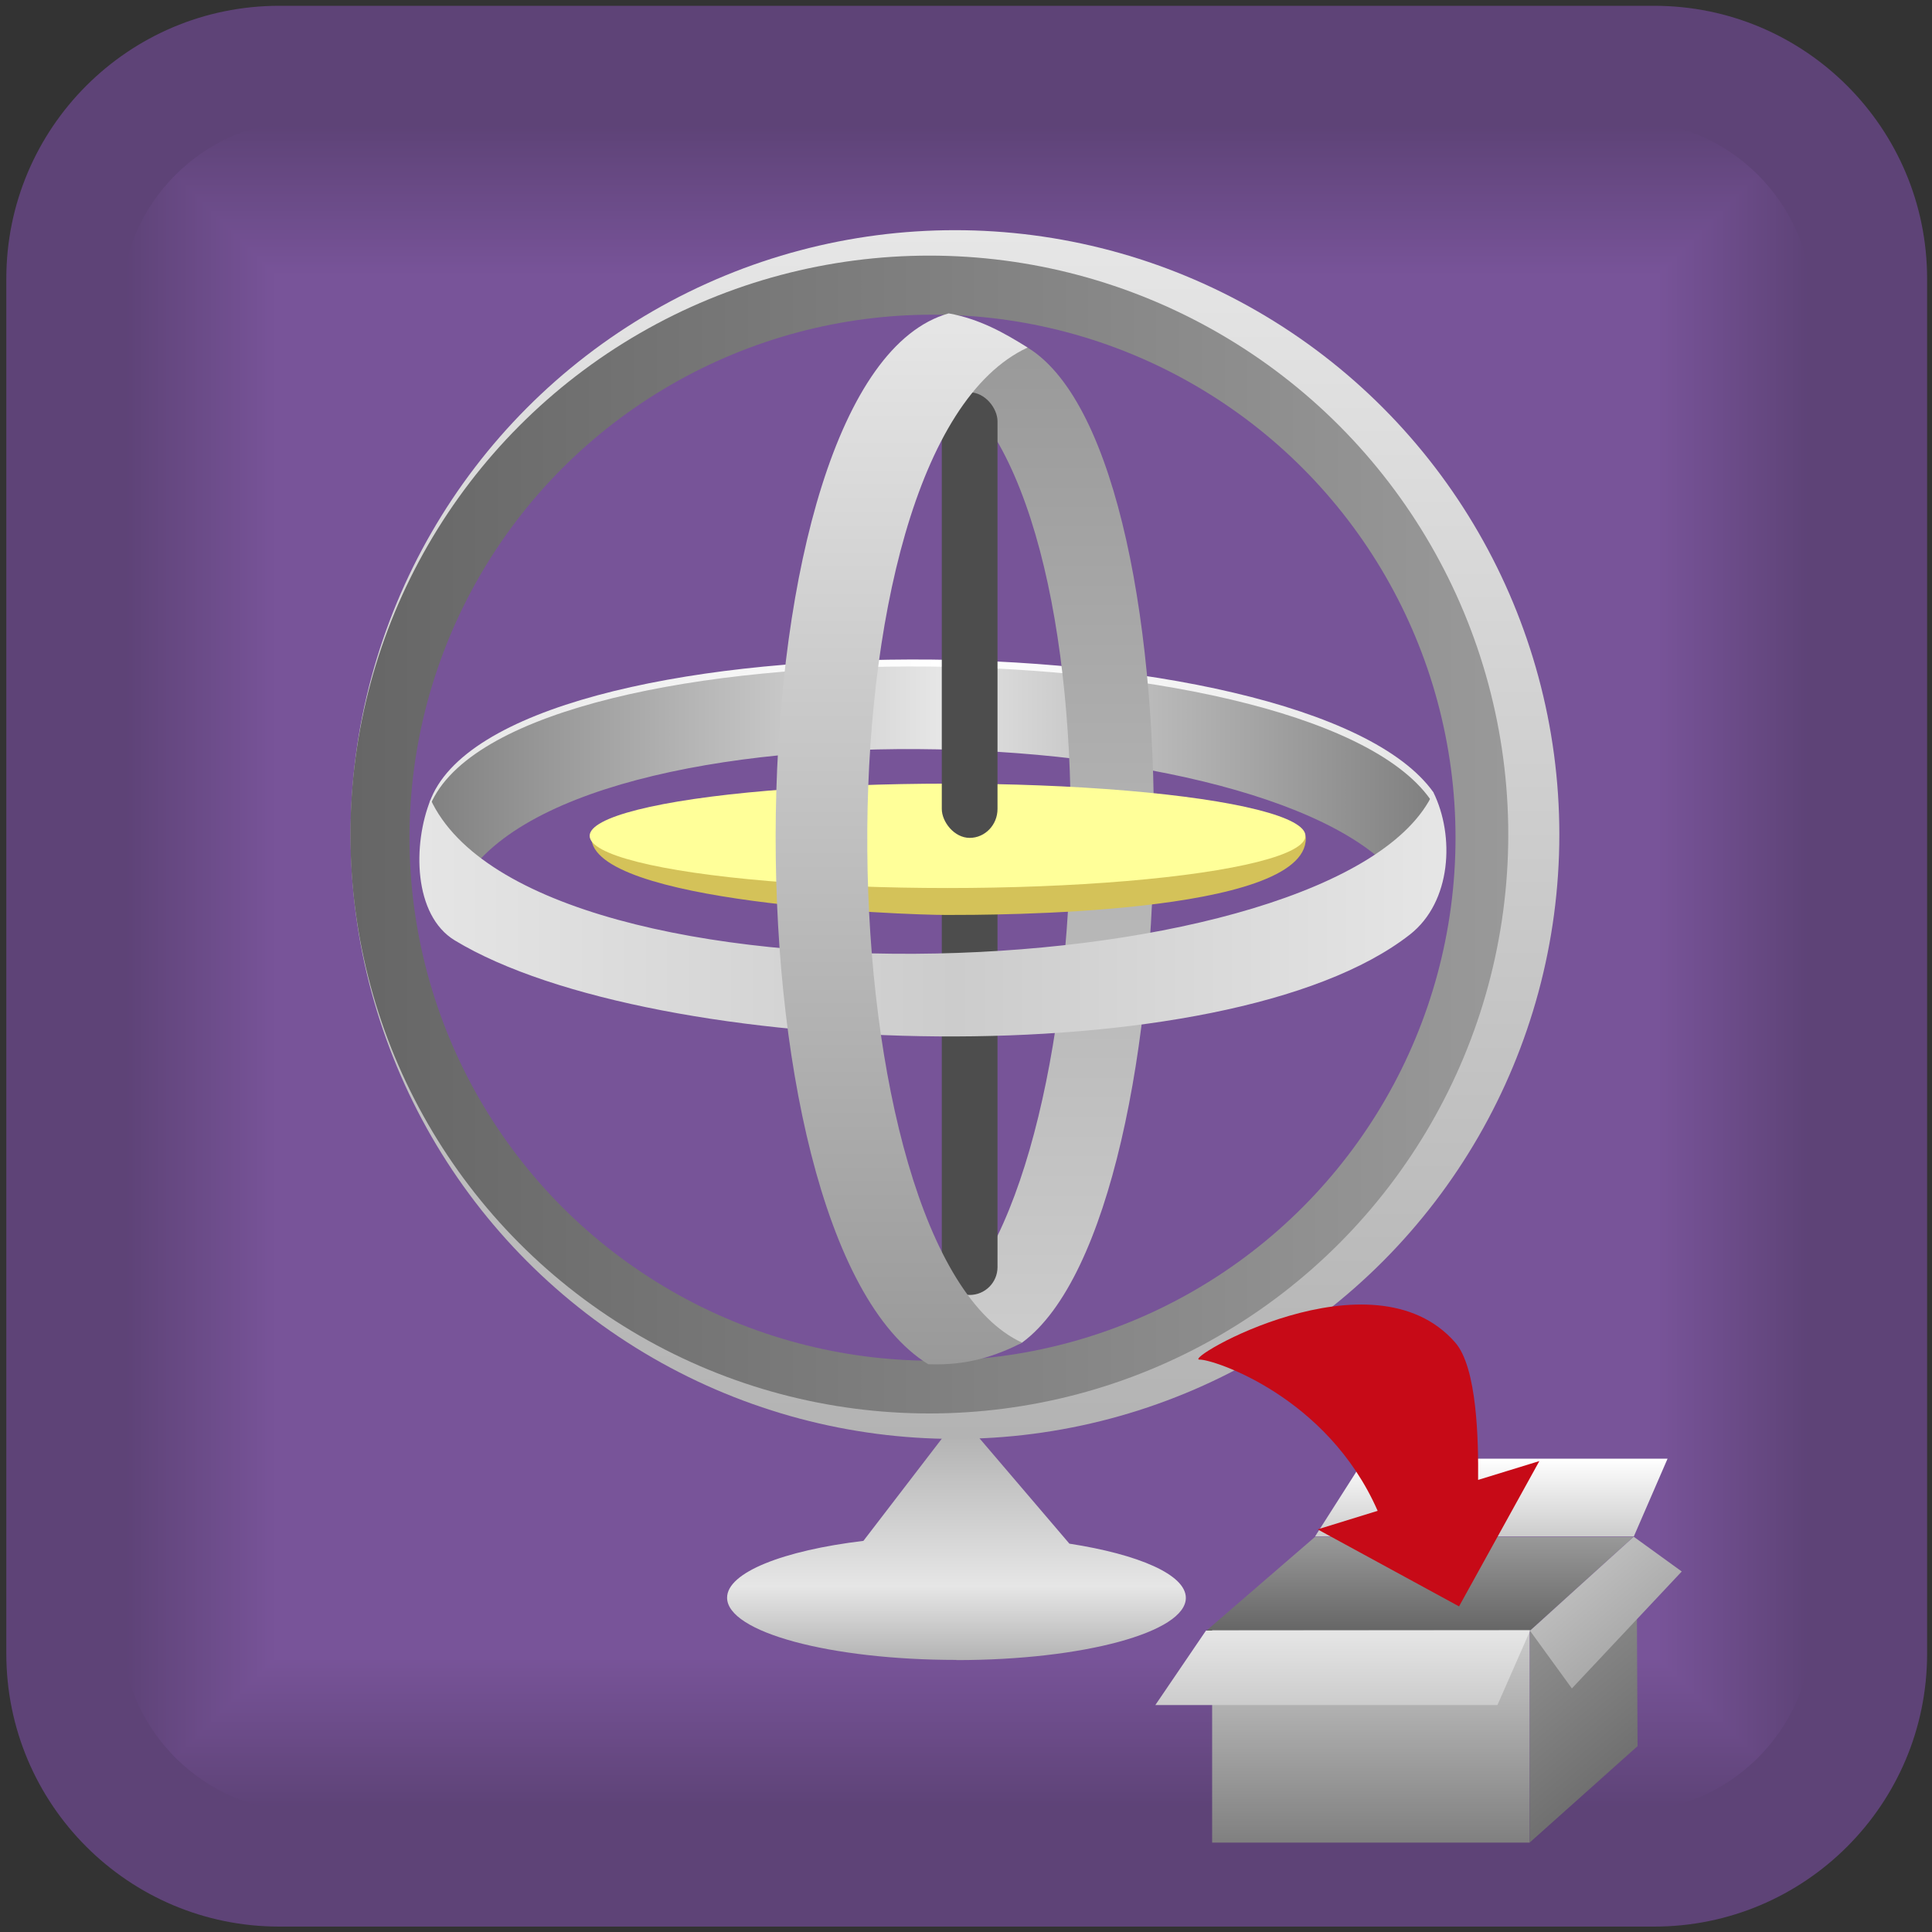 <?xml version="1.0" encoding="UTF-8" standalone="no"?>
<!-- Creator: CorelDRAW X6 -->

<svg
   xmlns:dc="http://purl.org/dc/elements/1.1/"
   xmlns:cc="http://creativecommons.org/ns#"
   xmlns:rdf="http://www.w3.org/1999/02/22-rdf-syntax-ns#"
   xmlns:svg="http://www.w3.org/2000/svg"
   xmlns="http://www.w3.org/2000/svg"
   xmlns:xlink="http://www.w3.org/1999/xlink"
   xmlns:sodipodi="http://sodipodi.sourceforge.net/DTD/sodipodi-0.dtd"
   xmlns:inkscape="http://www.inkscape.org/namespaces/inkscape"
   xml:space="preserve"
   width="150px"
   height="150px"
   version="1.1"
   style="shape-rendering:geometricPrecision; text-rendering:geometricPrecision; image-rendering:optimizeQuality; fill-rule:evenodd; clip-rule:evenodd"
   viewBox="0 0 15000 15000"
   id="svg5254"
   sodipodi:docname="gyroscopeIntoVariableBlock.svg"
   inkscape:version="0.92.1 r15371"><rect x="0" y="0" width="15000" height="15000" fill="#333333" stroke="none"/><sodipodi:namedview
   pagecolor="#ffffff"
   bordercolor="#666666"
   borderopacity="1"
   objecttolerance="10"
   gridtolerance="10"
   guidetolerance="10"
   inkscape:pageopacity="0"
   inkscape:pageshadow="2"
   inkscape:window-width="1920"
   inkscape:window-height="1017"
   id="namedview5256"
   showgrid="false"
   inkscape:zoom="1.5733333"
   inkscape:cx="3.7067965"
   inkscape:cy="139.70878"
   inkscape:window-x="-8"
   inkscape:window-y="-8"
   inkscape:window-maximized="1"
   inkscape:current-layer="svg5254" />
 <defs
   id="defs4905">
  <style
   type="text/css"
   id="style4846">
   <![CDATA[
    .str2 {stroke:#1A1A1A;stroke-width:127}
    .str1 {stroke:black;stroke-width:317.5}
    .str0 {stroke:black;stroke-width:635}
    .fil48 {fill:none}
    .fil0 {fill:#5E4377}
    .fil2 {fill:#5E4378}
    .fil3 {fill:#5F4378}
    .fil4 {fill:#5F4479}
    .fil5 {fill:#60447A}
    .fil6 {fill:#61457B}
    .fil7 {fill:#61457C}
    .fil8 {fill:#62457C}
    .fil9 {fill:#62467D}
    .fil10 {fill:#63467D}
    .fil11 {fill:#63467E}
    .fil12 {fill:#64477F}
    .fil13 {fill:#654780}
    .fil14 {fill:#654881}
    .fil15 {fill:#664881}
    .fil16 {fill:#664882}
    .fil17 {fill:#674882}
    .fil18 {fill:#674983}
    .fil19 {fill:#684984}
    .fil20 {fill:#694A85}
    .fil21 {fill:#694A86}
    .fil22 {fill:#6A4A86}
    .fil23 {fill:#6A4B87}
    .fil24 {fill:#6B4B88}
    .fil25 {fill:#6B4C89}
    .fil26 {fill:#6C4C89}
    .fil27 {fill:#6C4C8A}
    .fil28 {fill:#6D4D8B}
    .fil29 {fill:#6E4D8C}
    .fil30 {fill:#6E4E8D}
    .fil31 {fill:#6F4E8D}
    .fil32 {fill:#6F4E8E}
    .fil33 {fill:#704E8E}
    .fil34 {fill:#704F8F}
    .fil35 {fill:#714F90}
    .fil36 {fill:#725091}
    .fil37 {fill:#725092}
    .fil38 {fill:#735092}
    .fil39 {fill:#735193}
    .fil40 {fill:#745193}
    .fil41 {fill:#745194}
    .fil42 {fill:#755295}
    .fil43 {fill:#765296}
    .fil44 {fill:#765397}
    .fil45 {fill:#775397}
    .fil46 {fill:#775398}
    .fil47 {fill:#785499}
    .fil58 {fill:#C70A17}
    .fil1 {fill:black;fill-opacity:0}
    .fil52 {fill:url(#id2)}
    .fil54 {fill:url(#id3)}
    .fil55 {fill:url(#id4)}
    .fil53 {fill:url(#id5)}
    .fil51 {fill:url(#id6)}
    .fil50 {fill:url(#id7)}
    .fil57 {fill:url(#id8)}
    .fil56 {fill:url(#id9)}
    .fil49 {fill:url(#id10)}
   ]]>
  </style>
      <clipPath
   id="id0">
       <path
   d="M2377 14068l10257 0c790,0 1437,-647 1437,-1437l0 -10257c0,-790 -647,-1437 -1437,-1437l-10257 0c-790,0 -1437,647 -1437,1437l0 10257c0,790 647,1437 1437,1437z"
   id="path4848" />
      </clipPath>
      <clipPath
   id="id1">
       <path
   d="M2377 14068l10257 0c790,0 1437,-647 1437,-1437l0 -10257c0,-790 -647,-1437 -1437,-1437l-10257 0c-790,0 -1437,647 -1437,1437l0 10257c0,790 647,1437 1437,1437z"
   id="path4851" />
      </clipPath>
  <linearGradient
   id="id2"
   gradientUnits="userSpaceOnUse"
   x1="11024.5"
   y1="12660.1"
   x2="11024.5"
   y2="11931.6">
   <stop
   offset="0"
   style="stop-color:#666666"
   id="stop4854" />
   <stop
   offset="1"
   style="stop-color:#999999"
   id="stop4856" />
  </linearGradient>
  <linearGradient
   id="id3"
   gradientUnits="userSpaceOnUse"
   x1="10644"
   y1="14306"
   x2="10644"
   y2="12656.5">
   <stop
   offset="0"
   style="stop-color:gray"
   id="stop4859" />
   <stop
   offset="1"
   style="stop-color:#CCCCCC"
   id="stop4861" />
  </linearGradient>
  <linearGradient
   id="id4"
   gradientUnits="userSpaceOnUse"
   x1="10425.4"
   y1="13237.5"
   x2="10425.4"
   y2="12657.7">
   <stop
   offset="0"
   style="stop-color:#CCCCCC"
   id="stop4864" />
   <stop
   offset="1"
   style="stop-color:#E6E6E6"
   id="stop4866" />
  </linearGradient>
  <linearGradient
   id="id5"
   gradientUnits="userSpaceOnUse"
   x1="11578.6"
   y1="11929"
   x2="11578.6"
   y2="11325.5">
   <stop
   offset="0"
   style="stop-color:#CCCCCC"
   id="stop4869" />
   <stop
   offset="1"
   style="stop-color:white"
   id="stop4871" />
  </linearGradient>
  <linearGradient
   id="id6"
   gradientUnits="userSpaceOnUse"
   x1="4574.22"
   y1="8939.65"
   x2="4574.22"
   y2="3686.44">
   <stop
   offset="0"
   style="stop-color:#1A1A1A"
   id="stop4874" />
   <stop
   offset="0.502"
   style="stop-color:#333333"
   id="stop4876" />
   <stop
   offset="1"
   style="stop-color:#1A1A1A"
   id="stop4878" />
  </linearGradient>
  <linearGradient
   id="id7"
   gradientUnits="userSpaceOnUse"
   x1="9739.3"
   y1="8329.02"
   x2="9739.3"
   y2="4352.39">
   <stop
   offset="0"
   style="stop-color:#1A1A1A"
   id="stop4881" />
   <stop
   offset="0.251"
   style="stop-color:#333333"
   id="stop4883" />
   <stop
   offset="0.502"
   style="stop-color:gray"
   id="stop4885" />
   <stop
   offset="0.749"
   style="stop-color:#333333"
   id="stop4887" />
   <stop
   offset="1"
   style="stop-color:#1A1A1A"
   id="stop4889" />
  </linearGradient>
  <linearGradient
   id="id8"
   gradientUnits="userSpaceOnUse"
   x1="12980.1"
   y1="13130.5"
   x2="11956.1"
   y2="11910.1">
   <stop
   offset="0"
   style="stop-color:#999999"
   id="stop4892" />
   <stop
   offset="1"
   style="stop-color:#CCCCCC"
   id="stop4894" />
  </linearGradient>
  <linearGradient
   id="id9"
   gradientUnits="userSpaceOnUse"
   xlink:href="#id2"
   x1="12935.4"
   y1="13907.2"
   x2="11656.2"
   y2="12382.7">
  </linearGradient>
  <linearGradient
   id="id10"
   gradientUnits="userSpaceOnUse"
   x1="9015.86"
   y1="7314.36"
   x2="9015.86"
   y2="5401.55">
   <stop
   offset="0"
   style="stop-color:#1A1A1A"
   id="stop4898" />
   <stop
   offset="0.502"
   style="stop-color:#4D4D4D"
   id="stop4900" />
   <stop
   offset="1"
   style="stop-color:#1A1A1A"
   id="stop4902" />
  </linearGradient>
 <linearGradient
   id="id6-5"
   gradientUnits="userSpaceOnUse"
   x1="4941.33"
   y1="2738.06"
   x2="8124.44"
   y2="2738.06"
   gradientTransform="translate(-0.039)"><stop
     offset="0"
     style="stop-color:#FFCF27"
     id="stop4513" /><stop
     offset="1"
     style="stop-color:#FFEE15"
     id="stop4515" /></linearGradient><linearGradient
   id="id4-3"
   gradientUnits="userSpaceOnUse"
   x1="4946.79"
   y1="2738.94"
   x2="1763.68"
   y2="2738.94"
   gradientTransform="translate(-0.039)"><stop
     offset="0"
     style="stop-color:#CCCCCC"
     id="stop4503" /><stop
     offset="1"
     style="stop-color:white"
     id="stop4505" /></linearGradient><linearGradient
   id="id2-6"
   gradientUnits="userSpaceOnUse"
   x1="4934.28"
   y1="7042.84"
   x2="8117.38"
   y2="7042.84"
   gradientTransform="translate(-0.039)"><stop
     offset="0"
     style="stop-color:blue"
     id="stop4493" /><stop
     offset="1"
     style="stop-color:#000066"
     id="stop4495" /></linearGradient><linearGradient
   id="id3-3"
   gradientUnits="userSpaceOnUse"
   x1="4939.73"
   y1="7041.96"
   x2="1756.63"
   y2="7041.96"
   gradientTransform="translate(-0.039)"><stop
     offset="0"
     style="stop-color:#009933"
     id="stop4498" /><stop
     offset="1"
     style="stop-color:#003333"
     id="stop4500" /></linearGradient><linearGradient
   id="id8-7"
   gradientUnits="userSpaceOnUse"
   x1="6.743"
   y1="4539"
   x2="3716.3"
   y2="4539"
   gradientTransform="translate(-0.039)"><stop
     offset="0"
     style="stop-color:#333333"
     id="stop4523" /><stop
     offset="1"
     style="stop-color:#666666"
     id="stop4525" /></linearGradient><linearGradient
   id="id9-3"
   gradientUnits="userSpaceOnUse"
   x1="6172.46"
   y1="4538.12"
   x2="9882.01"
   y2="4538.12"
   gradientTransform="translate(-0.039)"><stop
     offset="0"
     style="stop-color:#C93A44"
     id="stop4528" /><stop
     offset="1"
     style="stop-color:#AF333F"
     id="stop4530" /></linearGradient>
  
  
  
  
  
  
  
  
  
  
  
 <linearGradient
   id="id5-3"
   gradientUnits="userSpaceOnUse"
   x1="11578.6"
   y1="11929"
   x2="11578.6"
   y2="11325.5"><stop
     offset="0"
     style="stop-color:#CCCCCC"
     id="stop4869-4" /><stop
     offset="1"
     style="stop-color:white"
     id="stop4871-7" /></linearGradient><linearGradient
   id="id3-8"
   gradientUnits="userSpaceOnUse"
   x1="10644"
   y1="14306"
   x2="10644"
   y2="12656.5"><stop
     offset="0"
     style="stop-color:gray"
     id="stop4859-0" /><stop
     offset="1"
     style="stop-color:#CCCCCC"
     id="stop4861-1" /></linearGradient><linearGradient
   id="id4-5"
   gradientUnits="userSpaceOnUse"
   x1="10425.4"
   y1="13237.5"
   x2="10425.4"
   y2="12657.7"><stop
     offset="0"
     style="stop-color:#CCCCCC"
     id="stop4864-2" /><stop
     offset="1"
     style="stop-color:#E6E6E6"
     id="stop4866-2" /></linearGradient><linearGradient
   id="id9-5"
   gradientUnits="userSpaceOnUse"
   xlink:href="#id2"
   x1="12935.4"
   y1="13907.2"
   x2="11656.2"
   y2="12382.7" /><linearGradient
   id="id8-76"
   gradientUnits="userSpaceOnUse"
   x1="12980.1"
   y1="13130.5"
   x2="11956.1"
   y2="11910.1"><stop
     offset="0"
     style="stop-color:#999999"
     id="stop4892-9" /><stop
     offset="1"
     style="stop-color:#CCCCCC"
     id="stop4894-8" /></linearGradient><linearGradient
   id="id5-7"
   gradientUnits="userSpaceOnUse"
   x1="11578.6"
   y1="11929"
   x2="11578.6"
   y2="11325.5"><stop
     offset="0"
     style="stop-color:#CCCCCC"
     id="stop4869-1" /><stop
     offset="1"
     style="stop-color:white"
     id="stop4871-74" /></linearGradient><linearGradient
   id="id3-1"
   gradientUnits="userSpaceOnUse"
   x1="10644"
   y1="14306"
   x2="10644"
   y2="12656.5"><stop
     offset="0"
     style="stop-color:gray"
     id="stop4859-2" /><stop
     offset="1"
     style="stop-color:#CCCCCC"
     id="stop4861-12" /></linearGradient><linearGradient
   id="id4-0"
   gradientUnits="userSpaceOnUse"
   x1="10425.4"
   y1="13237.5"
   x2="10425.4"
   y2="12657.7"><stop
     offset="0"
     style="stop-color:#CCCCCC"
     id="stop4864-5" /><stop
     offset="1"
     style="stop-color:#E6E6E6"
     id="stop4866-3" /></linearGradient><linearGradient
   id="id9-4"
   gradientUnits="userSpaceOnUse"
   xlink:href="#id2"
   x1="12935.4"
   y1="13907.2"
   x2="11656.2"
   y2="12382.7" /><linearGradient
   id="id8-1"
   gradientUnits="userSpaceOnUse"
   x1="12980.1"
   y1="13130.5"
   x2="11956.1"
   y2="11910.1"><stop
     offset="0"
     style="stop-color:#999999"
     id="stop4892-3" /><stop
     offset="1"
     style="stop-color:#CCCCCC"
     id="stop4894-2" /></linearGradient><linearGradient
   id="id6-2"
   gradientUnits="userSpaceOnUse"
   x1="5125.41"
   y1="8937.12"
   x2="5125.41"
   y2="7728.86"><stop
     offset="0"
     style="stop-color:#B3B3B3"
     id="stop5868" /><stop
     offset="0.329"
     style="stop-color:#E6E6E6"
     id="stop5870" /><stop
     offset="1"
     style="stop-color:#B3B3B3"
     id="stop5872" /></linearGradient><linearGradient
   id="id5-9"
   gradientUnits="userSpaceOnUse"
   x1="5116.54"
   y1="7746.52"
   x2="5116.54"
   y2="1237.74"><stop
     offset="0"
     style="stop-color:#B3B3B3"
     id="stop5863" /><stop
     offset="1"
     style="stop-color:#E6E6E6"
     id="stop5865" /></linearGradient><linearGradient
   id="id2-4"
   gradientUnits="userSpaceOnUse"
   x1="1862.15"
   y1="4492.13"
   x2="8096.16"
   y2="4492.13"><stop
     offset="0"
     style="stop-color:#666666"
     id="stop5844" /><stop
     offset="1"
     style="stop-color:#999999"
     id="stop5846" /></linearGradient><linearGradient
   id="id4-8"
   gradientUnits="userSpaceOnUse"
   x1="2287.14"
   y1="4165.99"
   x2="7693.46"
   y2="4165.99"><stop
     offset="0"
     style="stop-color:#E6E6E6"
     id="stop5856" /><stop
     offset="0.51"
     style="stop-color:white"
     id="stop5858" /><stop
     offset="1"
     style="stop-color:#E6E6E6"
     id="stop5860" /></linearGradient><linearGradient
   id="id3-2"
   gradientUnits="userSpaceOnUse"
   x1="2269.5"
   y1="4201.27"
   x2="7675.82"
   y2="4201.27"><stop
     offset="0"
     style="stop-color:gray"
     id="stop5849" /><stop
     offset="0.51"
     style="stop-color:#E6E6E6"
     id="stop5851" /><stop
     offset="1"
     style="stop-color:gray"
     id="stop5853" /></linearGradient><linearGradient
   id="id8-77"
   gradientUnits="userSpaceOnUse"
   x1="5700.1"
   y1="7231.85"
   x2="5700.1"
   y2="1827.73"><stop
     offset="0"
     style="stop-color:#CCCCCC"
     id="stop5880" /><stop
     offset="1"
     style="stop-color:#999999"
     id="stop5882" /></linearGradient><linearGradient
   id="id9-9"
   gradientUnits="userSpaceOnUse"
   x1="7786.07"
   y1="4938.33"
   x2="2128.39"
   y2="4938.33"><stop
     offset="0"
     style="stop-color:#E6E6E6"
     id="stop5885" /><stop
     offset="0.471"
     style="stop-color:#CCCCCC"
     id="stop5887" /><stop
     offset="1"
     style="stop-color:#E6E6E6"
     id="stop5889" /></linearGradient><linearGradient
   id="id7-7"
   gradientUnits="userSpaceOnUse"
   x1="4672.77"
   y1="7351.62"
   x2="4672.77"
   y2="1685.52"><stop
     offset="0"
     style="stop-color:#999999"
     id="stop5875" /><stop
     offset="1"
     style="stop-color:#E6E6E6"
     id="stop5877" /></linearGradient><linearGradient
   inkscape:collect="always"
   xlink:href="#id2"
   id="linearGradient9697"
   gradientUnits="userSpaceOnUse"
   x1="11024.5"
   y1="12660.1"
   x2="11024.5"
   y2="11931.6" /></defs>
 <g
   id="_306537072">
   <g
   id="_348901048">
    <path
   style="fill:#5e4377"
   inkscape:connector-curvature="0"
   id="path4908"
   d="m 2168,45 h 10675 c 1170,0 2119,949 2119,2119 v 10675 c 0,1170 -949,2119 -2119,2119 H 2168 C 998,14958 49,14009 49,12839 V 2164 C 49,994 998,45 2168,45 Z"
   class="fil0" />
    <g
   id="g5220">
     <g
   id="g4912"
   clip-path="url(#id0)">
      <polygon
   style="fill:#000000;fill-opacity:0"
   id="polygon4910"
   points="14071,14068 941,14068 941,937 14071,937 "
   class="fil1" />
     </g>
     <g
   id="g5216"
   clip-path="url(#id1)">
      <g
   id="g5214">
       <polygon
   style="fill:#5e4377"
   points="14071,14068 941,14068 941,937 984,981 14028,981 14028,14024 984,14024 984,981 941,937 14071,937 "
   class="fil0"
   id="1" />
       <polygon
   style="fill:#5e4377"
   points="14049,14046 962,14046 962,959 1006,1003 14006,1003 14006,14002 1006,14002 1006,1003 962,959 14049,959 "
   class="fil0"
   id="_1" />
       <polygon
   style="fill:#5e4378"
   points="14028,14024 984,14024 984,981 1028,1025 13984,1025 13984,13980 1028,13980 1028,1025 984,981 14028,981 "
   class="fil2"
   id="_2" />
       <polygon
   style="fill:#5f4378"
   points="14006,14002 1006,14002 1006,1003 1050,1047 13962,1047 13962,13959 1050,13959 1050,1047 1006,1003 14006,1003 "
   class="fil3"
   id="_3" />
       <polygon
   style="fill:#5f4479"
   points="13984,13980 1028,13980 1028,1025 1072,1068 13940,1068 13940,13937 1072,13937 1072,1068 1028,1025 13984,1025 "
   class="fil4"
   id="_4" />
       <polygon
   style="fill:#60447a"
   points="13962,13959 1050,13959 1050,1047 1094,1090 13918,1090 13918,13915 1094,13915 1094,1090 1050,1047 13962,1047 "
   class="fil5"
   id="_5" />
       <polygon
   style="fill:#60447a"
   points="13940,13937 1072,13937 1072,1068 1116,1112 13896,1112 13896,13893 1116,13893 1116,1112 1072,1068 13940,1068 "
   class="fil5"
   id="_6" />
       <polygon
   style="fill:#61457b"
   points="13918,13915 1094,13915 1094,1090 1138,1134 13874,1134 13874,13871 1138,13871 1138,1134 1094,1090 13918,1090 "
   class="fil6"
   id="_7" />
       <polygon
   style="fill:#61457c"
   points="13896,13893 1116,13893 1116,1112 1159,1156 13853,1156 13853,13849 1159,13849 1159,1156 1116,1112 13896,1112 "
   class="fil7"
   id="_8" />
       <polygon
   style="fill:#62457c"
   points="13874,13871 1138,13871 1138,1134 1181,1178 13831,1178 13831,13827 1181,13827 1181,1178 1138,1134 13874,1134 "
   class="fil8"
   id="_9" />
       <polygon
   style="fill:#62467d"
   points="13853,13849 1159,13849 1159,1156 1203,1200 13809,1200 13809,13805 1203,13805 1203,1200 1159,1156 13853,1156 "
   class="fil9"
   id="_10" />
       <polygon
   style="fill:#63467d"
   points="13831,13827 1181,13827 1181,1178 1225,1222 13787,1222 13787,13783 1225,13783 1225,1222 1181,1178 13831,1178 "
   class="fil10"
   id="_11" />
       <polygon
   style="fill:#63467e"
   points="13809,13805 1203,13805 1203,1200 1247,1244 13765,1244 13765,13762 1247,13762 1247,1244 1203,1200 13809,1200 "
   class="fil11"
   id="_12" />
       <polygon
   style="fill:#64477f"
   points="13787,13783 1225,13783 1225,1222 1269,1265 13743,1265 13743,13740 1269,13740 1269,1265 1225,1222 13787,1222 "
   class="fil12"
   id="_13" />
       <polygon
   style="fill:#64477f"
   points="13765,13762 1247,13762 1247,1244 1291,1287 13721,1287 13721,13718 1291,13718 1291,1287 1247,1244 13765,1244 "
   class="fil12"
   id="_14" />
       <polygon
   style="fill:#654780"
   points="13743,13740 1269,13740 1269,1265 1313,1309 13699,1309 13699,13696 1313,13696 1313,1309 1269,1265 13743,1265 "
   class="fil13"
   id="_15" />
       <polygon
   style="fill:#654881"
   points="13721,13718 1291,13718 1291,1287 1335,1331 13677,1331 13677,13674 1335,13674 1335,1331 1291,1287 13721,1287 "
   class="fil14"
   id="_16" />
       <polygon
   style="fill:#664881"
   points="13699,13696 1313,13696 1313,1309 1356,1353 13656,1353 13656,13652 1356,13652 1356,1353 1313,1309 13699,1309 "
   class="fil15"
   id="_17" />
       <polygon
   style="fill:#664882"
   points="13677,13674 1335,13674 1335,1331 1378,1375 13634,1375 13634,13630 1378,13630 1378,1375 1335,1331 13677,1331 "
   class="fil16"
   id="_18" />
       <polygon
   style="fill:#674882"
   points="13656,13652 1356,13652 1356,1353 1400,1397 13612,1397 13612,13608 1400,13608 1400,1397 1356,1353 13656,1353 "
   class="fil17"
   id="_19" />
       <polygon
   style="fill:#674983"
   points="13634,13630 1378,13630 1378,1375 1422,1419 13590,1419 13590,13587 1422,13587 1422,1419 1378,1375 13634,1375 "
   class="fil18"
   id="_20" />
       <polygon
   style="fill:#684984"
   points="13612,13608 1400,13608 1400,1397 1444,1441 13568,1441 13568,13565 1444,13565 1444,1441 1400,1397 13612,1397 "
   class="fil19"
   id="_21" />
       <polygon
   style="fill:#684984"
   points="13590,13587 1422,13587 1422,1419 1466,1462 13546,1462 13546,13543 1466,13543 1466,1462 1422,1419 13590,1419 "
   class="fil19"
   id="_22" />
       <polygon
   style="fill:#694a85"
   points="13568,13565 1444,13565 1444,1441 1488,1484 13524,1484 13524,13521 1488,13521 1488,1484 1444,1441 13568,1441 "
   class="fil20"
   id="_23" />
       <polygon
   style="fill:#694a86"
   points="13546,13543 1466,13543 1466,1462 1510,1506 13502,1506 13502,13499 1510,13499 1510,1506 1466,1462 13546,1462 "
   class="fil21"
   id="_24" />
       <polygon
   style="fill:#6a4a86"
   points="13524,13521 1488,13521 1488,1484 1531,1528 13480,1528 13480,13477 1531,13477 1531,1528 1488,1484 13524,1484 "
   class="fil22"
   id="_25" />
       <polygon
   style="fill:#6a4b87"
   points="13502,13499 1510,13499 1510,1506 1553,1550 13459,1550 13459,13455 1553,13455 1553,1550 1510,1506 13502,1506 "
   class="fil23"
   id="_26" />
       <polygon
   style="fill:#6b4b88"
   points="13480,13477 1531,13477 1531,1528 1575,1572 13437,1572 13437,13433 1575,13433 1575,1572 1531,1528 13480,1528 "
   class="fil24"
   id="_27" />
       <polygon
   style="fill:#6b4b88"
   points="13459,13455 1553,13455 1553,1550 1597,1594 13415,1594 13415,13411 1597,13411 1597,1594 1553,1550 13459,1550 "
   class="fil24"
   id="_28" />
       <polygon
   style="fill:#6b4c89"
   points="13437,13433 1575,13433 1575,1572 1619,1616 13393,1616 13393,13390 1619,13390 1619,1616 1575,1572 13437,1572 "
   class="fil25"
   id="_29" />
       <polygon
   style="fill:#6c4c89"
   points="13415,13411 1597,13411 1597,1594 1641,1638 13371,1638 13371,13368 1641,13368 1641,1638 1597,1594 13415,1594 "
   class="fil26"
   id="_30" />
       <polygon
   style="fill:#6c4c8a"
   points="13393,13390 1619,13390 1619,1616 1663,1659 13349,1659 13349,13346 1663,13346 1663,1659 1619,1616 13393,1616 "
   class="fil27"
   id="_31" />
       <polygon
   style="fill:#6d4d8b"
   points="13371,13368 1641,13368 1641,1638 1685,1681 13327,1681 13327,13324 1685,13324 1685,1681 1641,1638 13371,1638 "
   class="fil28"
   id="_32" />
       <polygon
   style="fill:#6d4d8b"
   points="13349,13346 1663,13346 1663,1659 1707,1703 13305,1703 13305,13302 1707,13302 1707,1703 1663,1659 13349,1659 "
   class="fil28"
   id="_33" />
       <polygon
   style="fill:#6e4d8c"
   points="13327,13324 1685,13324 1685,1681 1728,1725 13284,1725 13284,13280 1728,13280 1728,1725 1685,1681 13327,1681 "
   class="fil29"
   id="_34" />
       <polygon
   style="fill:#6e4e8d"
   points="13305,13302 1707,13302 1707,1703 1750,1747 13262,1747 13262,13258 1750,13258 1750,1747 1707,1703 13305,1703 "
   class="fil30"
   id="_35" />
       <polygon
   style="fill:#6f4e8d"
   points="13284,13280 1728,13280 1728,1725 1772,1769 13240,1769 13240,13236 1772,13236 1772,1769 1728,1725 13284,1725 "
   class="fil31"
   id="_36" />
       <polygon
   style="fill:#6f4e8e"
   points="13262,13258 1750,13258 1750,1747 1794,1791 13218,1791 13218,13214 1794,13214 1794,1791 1750,1747 13262,1747 "
   class="fil32"
   id="_37" />
       <polygon
   style="fill:#704e8e"
   points="13240,13236 1772,13236 1772,1769 1816,1813 13196,1813 13196,13193 1816,13193 1816,1813 1772,1769 13240,1769 "
   class="fil33"
   id="_38" />
       <polygon
   style="fill:#704f8f"
   points="13218,13215 1794,13215 1794,1791 1838,1834 13174,1834 13174,13171 1838,13171 1838,1834 1794,1791 13218,1791 "
   class="fil34"
   id="_39" />
       <polygon
   style="fill:#714f90"
   points="13196,13193 1816,13193 1816,1813 1860,1856 13152,1856 13152,13149 1860,13149 1860,1856 1816,1813 13196,1813 "
   class="fil35"
   id="_40" />
       <polygon
   style="fill:#714f90"
   points="13174,13171 1838,13171 1838,1834 1882,1878 13130,1878 13130,13127 1882,13127 1882,1878 1838,1834 13174,1834 "
   class="fil35"
   id="_41" />
       <polygon
   style="fill:#725091"
   points="13152,13149 1860,13149 1860,1856 1903,1900 13108,1900 13108,13105 1903,13105 1903,1900 1860,1856 13152,1856 "
   class="fil36"
   id="_42" />
       <polygon
   style="fill:#725092"
   points="13130,13127 1882,13127 1882,1878 1925,1922 13087,1922 13087,13083 1925,13083 1925,1922 1882,1878 13130,1878 "
   class="fil37"
   id="_43" />
       <polygon
   style="fill:#735092"
   points="13108,13105 1903,13105 1903,1900 1947,1944 13065,1944 13065,13061 1947,13061 1947,1944 1903,1900 13108,1900 "
   class="fil38"
   id="_44" />
       <polygon
   style="fill:#735193"
   points="13087,13083 1925,13083 1925,1922 1969,1966 13043,1966 13043,13039 1969,13039 1969,1966 1925,1922 13087,1922 "
   class="fil39"
   id="_45" />
       <polygon
   style="fill:#745193"
   points="13065,13061 1947,13061 1947,1944 1991,1988 13021,1988 13021,13018 1991,13018 1991,1988 1947,1944 13065,1944 "
   class="fil40"
   id="_46" />
       <polygon
   style="fill:#745194"
   points="13043,13039 1969,13039 1969,1966 2013,2010 12999,2010 12999,12996 2013,12996 2013,2010 1969,1966 13043,1966 "
   class="fil41"
   id="_47" />
       <polygon
   style="fill:#755295"
   points="13021,13018 1991,13018 1991,1988 2035,2031 12977,2031 12977,12974 2035,12974 2035,2031 1991,1988 13021,1988 "
   class="fil42"
   id="_48" />
       <polygon
   style="fill:#755295"
   points="12999,12996 2013,12996 2013,2010 2057,2053 12955,2053 12955,12952 2057,12952 2057,2053 2013,2010 12999,2010 "
   class="fil42"
   id="_49" />
       <polygon
   style="fill:#765296"
   points="12977,12974 2035,12974 2035,2031 2079,2075 12933,2075 12933,12930 2079,12930 2079,2075 2035,2031 12977,2031 "
   class="fil43"
   id="_50" />
       <polygon
   style="fill:#765397"
   points="12955,12952 2057,12952 2057,2053 2100,2097 12911,2097 12911,12908 2100,12908 2100,2097 2057,2053 12955,2053 "
   class="fil44"
   id="_51" />
       <polygon
   style="fill:#775397"
   points="12933,12930 2079,12930 2079,2075 2122,2119 12890,2119 12890,12886 2122,12886 2122,2119 2079,2075 12933,2075 "
   class="fil45"
   id="_52" />
       <polygon
   style="fill:#775398"
   points="12911,12908 2100,12908 2100,2097 2144,2141 12868,2141 12868,12864 2144,12864 2144,2141 2100,2097 12911,2097 "
   class="fil46"
   id="_53" />
       <polygon
   style="fill:#785499"
   points="12890,12886 2122,12886 2122,2119 2166,2163 12846,2163 12846,12842 2166,12842 2166,2163 2122,2119 12890,2119 "
   class="fil47"
   id="_54" />
       <polygon
   style="fill:#785499"
   points="12868,12864 2144,12864 2144,2141 2188,2185 12824,2185 12824,12821 2188,12821 2188,2185 2144,2141 12868,2141 "
   class="fil47"
   id="_55" />
       <polygon
   style="fill:#785499"
   points="12846,12842 2166,12842 2166,2163 2210,2206 12802,2206 12802,12799 2210,12799 2210,2206 2166,2163 12846,2163 "
   class="fil47"
   id="_56" />
       <polygon
   style="fill:#785499"
   points="12824,12821 2188,12821 2188,2185 2232,2228 12780,2228 12780,12777 2232,12777 2232,2228 2188,2185 12824,2185 "
   class="fil47"
   id="_57" />
       <polygon
   style="fill:#785499"
   points="12802,12799 2210,12799 2210,2206 2254,2250 12758,2250 12758,12755 2254,12755 2254,2250 2210,2206 12802,2206 "
   class="fil47"
   id="_58" />
       <polygon
   style="fill:#785499"
   points="12780,12777 2232,12777 2232,2228 2276,2272 12736,2272 12736,12733 2276,12733 2276,2272 2232,2228 12780,2228 "
   class="fil47"
   id="_59" />
       <polygon
   style="fill:#785499"
   points="12758,12755 2254,12755 2254,2250 2297,2294 12715,2294 12715,12711 2297,12711 2297,2294 2254,2250 12758,2250 "
   class="fil47"
   id="_60" />
       <polygon
   style="fill:#785499"
   points="12736,12733 2276,12733 2276,2272 2319,2316 12693,2316 12693,12689 2319,12689 2319,2316 2276,2272 12736,2272 "
   class="fil47"
   id="_61" />
       <polygon
   style="fill:#785499"
   points="12715,12711 2297,12711 2297,2294 2341,2338 12671,2338 12671,12667 2341,12667 2341,2338 2297,2294 12715,2294 "
   class="fil47"
   id="_62" />
       <polygon
   style="fill:#785499"
   points="12693,12689 2319,12689 2319,2316 2363,2360 12649,2360 12649,12645 2363,12645 2363,2360 2319,2316 12693,2316 "
   class="fil47"
   id="_63" />
       <polygon
   style="fill:#785499"
   points="12671,12667 2341,12667 2341,2338 2385,2382 12627,2382 12627,12624 2385,12624 2385,2382 2341,2338 12671,2338 "
   class="fil47"
   id="_64" />
       <polygon
   style="fill:#785499"
   points="12649,12645 2363,12645 2363,2360 2407,2403 12605,2403 12605,12602 2407,12602 2407,2403 2363,2360 12649,2360 "
   class="fil47"
   id="_65" />
       <polygon
   style="fill:#785499"
   points="12627,12624 2385,12624 2385,2382 2429,2425 12583,2425 12583,12580 2429,12580 2429,2425 2385,2382 12627,2382 "
   class="fil47"
   id="_66" />
       <polygon
   style="fill:#785499"
   points="12605,12602 2407,12602 2407,2403 2451,2447 12561,2447 12561,12558 2451,12558 2451,2447 2407,2403 12605,2403 "
   class="fil47"
   id="_67" />
       <polygon
   style="fill:#785499"
   points="12583,12580 2429,12580 2429,2425 2472,2469 12539,2469 12539,12536 2472,12536 2472,2469 2429,2425 12583,2425 "
   class="fil47"
   id="_68" />
       <polygon
   style="fill:#785499"
   points="12561,12558 2451,12558 2451,2447 2494,2491 12518,2491 12518,12514 2494,12514 2494,2491 2451,2447 12561,2447 "
   class="fil47"
   id="_69" />
       <polygon
   style="fill:#785499"
   points="12539,12536 2472,12536 2472,2469 2516,2513 12496,2513 12496,12492 2516,12492 2516,2513 2472,2469 12539,2469 "
   class="fil47"
   id="_70" />
       <polygon
   style="fill:#785499"
   points="12518,12514 2494,12514 2494,2491 2538,2535 12474,2535 12474,12470 2538,12470 2538,2535 2494,2491 12518,2491 "
   class="fil47"
   id="_71" />
       <polygon
   style="fill:#785499"
   points="12496,12492 2516,12492 2516,2513 2560,2557 12452,2557 12452,12449 2560,12449 2560,2557 2516,2513 12496,2513 "
   class="fil47"
   id="_72" />
       <polygon
   style="fill:#785499"
   points="12474,12470 2538,12470 2538,2535 2582,2579 12430,2579 12430,12427 2582,12427 2582,2579 2538,2535 12474,2535 "
   class="fil47"
   id="_73" />
       <polygon
   style="fill:#785499"
   points="12452,12449 2560,12449 2560,2557 2604,2600 12408,2600 12408,12405 2604,12405 2604,2600 2560,2557 12452,2557 "
   class="fil47"
   id="_74" />
       <polygon
   style="fill:#785499"
   points="12430,12427 2582,12427 2582,2579 2626,2622 12386,2622 12386,12383 2626,12383 2626,2622 2582,2579 12430,2579 "
   class="fil47"
   id="_75" />
       <polygon
   style="fill:#785499"
   points="12408,12405 2604,12405 2604,2600 2648,2644 12364,2644 12364,12361 2648,12361 2648,2644 2604,2600 12408,2600 "
   class="fil47"
   id="_76" />
       <polygon
   style="fill:#785499"
   points="12386,12383 2626,12383 2626,2622 2669,2666 12342,2666 12342,12339 2669,12339 2669,2666 2626,2622 12386,2622 "
   class="fil47"
   id="_77" />
       <polygon
   style="fill:#785499"
   points="12364,12361 2648,12361 2648,2644 2691,2688 12321,2688 12321,12317 2691,12317 2691,2688 2648,2644 12364,2644 "
   class="fil47"
   id="_78" />
       <polygon
   style="fill:#785499"
   points="12342,12339 2669,12339 2669,2666 2713,2710 12299,2710 12299,12295 2713,12295 2713,2710 2669,2666 12342,2666 "
   class="fil47"
   id="_79" />
       <polygon
   style="fill:#785499"
   points="12321,12317 2691,12317 2691,2688 2735,2732 12277,2732 12277,12273 2735,12273 2735,2732 2691,2688 12321,2688 "
   class="fil47"
   id="_80" />
       <polygon
   style="fill:#785499"
   points="12299,12295 2713,12295 2713,2710 2757,2754 12255,2754 12255,12252 2757,12252 2757,2754 2713,2710 12299,2710 "
   class="fil47"
   id="_81" />
       <polygon
   style="fill:#785499"
   points="12277,12273 2735,12273 2735,2732 2779,2775 12233,2775 12233,12230 2779,12230 2779,2775 2735,2732 12277,2732 "
   class="fil47"
   id="_82" />
       <polygon
   style="fill:#785499"
   points="12255,12252 2757,12252 2757,2754 2801,2797 12211,2797 12211,12208 2801,12208 2801,2797 2757,2754 12255,2754 "
   class="fil47"
   id="_83" />
       <polygon
   style="fill:#785499"
   points="12233,12230 2779,12230 2779,2775 2823,2819 12189,2819 12189,12186 2823,12186 2823,2819 2779,2775 12233,2775 "
   class="fil47"
   id="_84" />
       <polygon
   style="fill:#785499"
   points="12211,12208 2801,12208 2801,2797 2845,2841 12167,2841 12167,12164 2845,12164 2845,2841 2801,2797 12211,2797 "
   class="fil47"
   id="_85" />
       <polygon
   style="fill:#785499"
   points="12189,12186 2823,12186 2823,2819 2866,2863 12145,2863 12145,12142 2866,12142 2866,2863 2823,2819 12189,2819 "
   class="fil47"
   id="_86" />
       <polygon
   style="fill:#785499"
   points="12167,12164 2845,12164 2845,2841 2888,2885 12124,2885 12124,12120 2888,12120 2888,2885 2845,2841 12167,2841 "
   class="fil47"
   id="_87" />
       <polygon
   style="fill:#785499"
   points="12145,12142 2866,12142 2866,2863 2910,2907 12102,2907 12102,12098 2910,12098 2910,2907 2866,2863 12145,2863 "
   class="fil47"
   id="_88" />
       <polygon
   style="fill:#785499"
   points="12124,12120 2888,12120 2888,2885 2932,2929 12080,2929 12080,12076 2932,12076 2932,2929 2888,2885 12124,2885 "
   class="fil47"
   id="_89" />
       <polygon
   style="fill:#785499"
   points="12102,12098 2910,12098 2910,2907 2954,2951 12058,2951 12058,12055 2954,12055 2954,2951 2910,2907 12102,2907 "
   class="fil47"
   id="_90" />
       <polygon
   style="fill:#785499"
   points="12080,12076 2932,12076 2932,2929 2976,2972 12036,2972 12036,12033 2976,12033 2976,2972 2932,2929 12080,2929 "
   class="fil47"
   id="_91" />
       <polygon
   style="fill:#785499"
   points="12058,12055 2954,12055 2954,2951 2998,2994 12014,2994 12014,12011 2998,12011 2998,2994 2954,2951 12058,2951 "
   class="fil47"
   id="_92" />
       <polygon
   style="fill:#785499"
   points="12036,12033 2976,12033 2976,2972 3020,3016 11992,3016 11992,11989 3020,11989 3020,3016 2976,2972 12036,2972 "
   class="fil47"
   id="_93" />
       <polygon
   style="fill:#785499"
   points="12014,12011 2998,12011 2998,2994 3041,3038 11970,3038 11970,11967 3041,11967 3041,3038 2998,2994 12014,2994 "
   class="fil47"
   id="_94" />
       <polygon
   style="fill:#785499"
   points="11992,11989 3020,11989 3020,3016 3063,3060 11949,3060 11949,11945 3063,11945 3063,3060 3020,3016 11992,3016 "
   class="fil47"
   id="_95" />
       <polygon
   style="fill:#785499"
   points="11970,11967 3041,11967 3041,3038 3085,3082 11927,3082 11927,11923 3085,11923 3085,3082 3041,3038 11970,3038 "
   class="fil47"
   id="_96" />
       <polygon
   style="fill:#785499"
   points="11949,11945 3063,11945 3063,3060 3107,3104 11905,3104 11905,11901 3107,11901 3107,3104 3063,3060 11949,3060 "
   class="fil47"
   id="_97" />
       <polygon
   style="fill:#785499"
   points="11927,11923 3085,11923 3085,3082 3129,3126 11883,3126 11883,11880 3129,11880 3129,3126 3085,3082 11927,3082 "
   class="fil47"
   id="_98" />
       <polygon
   style="fill:#785499"
   points="11905,11901 3107,11901 3107,3104 3151,3148 11861,3148 11861,11858 3151,11858 3151,3148 3107,3104 11905,3104 "
   class="fil47"
   id="_99" />
       <polygon
   style="fill:#785499"
   points="11883,11880 3129,11880 3129,3126 3173,3169 11839,3169 11839,11836 3173,11836 3173,3169 3129,3126 11883,3126 "
   class="fil47"
   id="_100" />
       <polygon
   style="fill:#785499"
   points="11861,11858 3151,11858 3151,3148 3195,3191 11817,3191 11817,11814 3195,11814 3195,3191 3151,3148 11861,3148 "
   class="fil47"
   id="_101" />
       <polygon
   style="fill:#785499"
   points="11839,11836 3173,11836 3173,3169 3217,3213 11795,3213 11795,11792 3217,11792 3217,3213 3173,3169 11839,3169 "
   class="fil47"
   id="_102" />
       <polygon
   style="fill:#785499"
   points="11817,11814 3195,11814 3195,3191 3238,3235 11773,3235 11773,11770 3238,11770 3238,3235 3195,3191 11817,3191 "
   class="fil47"
   id="_103" />
       <polygon
   style="fill:#785499"
   points="11795,11792 3217,11792 3217,3213 3260,3257 11752,3257 11752,11748 3260,11748 3260,3257 3217,3213 11795,3213 "
   class="fil47"
   id="_104" />
       <polygon
   style="fill:#785499"
   points="11773,11770 3238,11770 3238,3235 3282,3279 11730,3279 11730,11726 3282,11726 3282,3279 3238,3235 11773,3235 "
   class="fil47"
   id="_105" />
       <polygon
   style="fill:#785499"
   points="11752,11748 3260,11748 3260,3257 3304,3301 11708,3301 11708,11704 3304,11704 3304,3301 3260,3257 11752,3257 "
   class="fil47"
   id="_106" />
       <polygon
   style="fill:#785499"
   points="11730,11726 3282,11726 3282,3279 3326,3323 11686,3323 11686,11683 3326,11683 3326,3323 3282,3279 11730,3279 "
   class="fil47"
   id="_107" />
       <polygon
   style="fill:#785499"
   points="11708,11704 3304,11704 3304,3301 3348,3344 11664,3344 11664,11661 3348,11661 3348,3344 3304,3301 11708,3301 "
   class="fil47"
   id="_108" />
       <polygon
   style="fill:#785499"
   points="11686,11683 3326,11683 3326,3323 3370,3366 11642,3366 11642,11639 3370,11639 3370,3366 3326,3323 11686,3323 "
   class="fil47"
   id="_109" />
       <polygon
   style="fill:#785499"
   points="11664,11661 3348,11661 3348,3344 3392,3388 11620,3388 11620,11617 3392,11617 3392,3388 3348,3344 11664,3344 "
   class="fil47"
   id="_110" />
       <polygon
   style="fill:#785499"
   points="11642,11639 3370,11639 3370,3366 3414,3410 11598,3410 11598,11595 3414,11595 3414,3410 3370,3366 11642,3366 "
   class="fil47"
   id="_111" />
       <polygon
   style="fill:#785499"
   points="11620,11617 3392,11617 3392,3388 3435,3432 11577,3432 11577,11573 3435,11573 3435,3432 3392,3388 11620,3388 "
   class="fil47"
   id="_112" />
       <polygon
   style="fill:#785499"
   points="11598,11595 3414,11595 3414,3410 3457,3454 11555,3454 11555,11551 3457,11551 3457,3454 3414,3410 11598,3410 "
   class="fil47"
   id="_113" />
       <polygon
   style="fill:#785499"
   points="11577,11573 3435,11573 3435,3432 3479,3476 11533,3476 11533,11529 3479,11529 3479,3476 3435,3432 11577,3432 "
   class="fil47"
   id="_114" />
       <polygon
   style="fill:#785499"
   points="11555,11551 3457,11551 3457,3454 3501,3498 11511,3498 11511,11507 3501,11507 3501,3498 3457,3454 11555,3454 "
   class="fil47"
   id="_115" />
       <polygon
   style="fill:#785499"
   points="11533,11529 3479,11529 3479,3476 3523,3520 11489,3520 11489,11486 3523,11486 3523,3520 3479,3476 11533,3476 "
   class="fil47"
   id="_116" />
       <polygon
   style="fill:#785499"
   points="11511,11507 3501,11507 3501,3498 3545,3541 11467,3541 11467,11464 3545,11464 3545,3541 3501,3498 11511,3498 "
   class="fil47"
   id="_117" />
       <polygon
   style="fill:#785499"
   points="11489,11486 3523,11486 3523,3520 3567,3563 11445,3563 11445,11442 3567,11442 3567,3563 3523,3520 11489,3520 "
   class="fil47"
   id="_118" />
       <polygon
   style="fill:#785499"
   points="11467,11464 3545,11464 3545,3541 3589,3585 11423,3585 11423,11420 3589,11420 3589,3585 3545,3541 11467,3541 "
   class="fil47"
   id="_119" />
       <polygon
   style="fill:#785499"
   points="11445,11442 3567,11442 3567,3563 3611,3607 11401,3607 11401,11398 3611,11398 3611,3607 3567,3563 11445,3563 "
   class="fil47"
   id="_120" />
       <polygon
   style="fill:#785499"
   points="11423,11420 3589,11420 3589,3585 3632,3629 11380,3629 11380,11376 3632,11376 3632,3629 3589,3585 11423,3585 "
   class="fil47"
   id="_121" />
       <polygon
   style="fill:#785499"
   points="11401,11398 3611,11398 3611,3607 3654,3651 11358,3651 11358,11354 3654,11354 3654,3651 3611,3607 11401,3607 "
   class="fil47"
   id="_122" />
       <polygon
   style="fill:#785499"
   points="11380,11376 3632,11376 3632,3629 3676,3673 11336,3673 11336,11332 3676,11332 3676,3673 3632,3629 11380,3629 "
   class="fil47"
   id="_123" />
       <polygon
   style="fill:#785499"
   points="11358,11354 3654,11354 3654,3651 3698,3695 11314,3695 11314,11311 3698,11311 3698,3695 3654,3651 11358,3651 "
   class="fil47"
   id="_124" />
       <polygon
   style="fill:#785499"
   points="11336,11332 3676,11332 3676,3673 3720,3717 11292,3717 11292,11289 3720,11289 3720,3717 3676,3673 11336,3673 "
   class="fil47"
   id="_125" />
       <polygon
   style="fill:#785499"
   points="11314,11311 3698,11311 3698,3695 3742,3738 11270,3738 11270,11267 3742,11267 3742,3738 3698,3695 11314,3695 "
   class="fil47"
   id="_126" />
       <polygon
   style="fill:#785499"
   points="11292,11289 3720,11289 3720,3717 3764,3760 11248,3760 11248,11245 3764,11245 3764,3760 3720,3717 11292,3717 "
   class="fil47"
   id="_127" />
       <polygon
   style="fill:#785499"
   points="11270,11267 3742,11267 3742,3738 3786,3782 11226,3782 11226,11223 3786,11223 3786,3782 3742,3738 11270,3738 "
   class="fil47"
   id="_128" />
       <polygon
   style="fill:#785499"
   points="11248,11245 3764,11245 3764,3760 3807,3804 11204,3804 11204,11201 3807,11201 3807,3804 3764,3760 11248,3760 "
   class="fil47"
   id="_129" />
       <polygon
   style="fill:#785499"
   points="11226,11223 3786,11223 3786,3782 3829,3826 11183,3826 11183,11179 3829,11179 3829,3826 3786,3782 11226,3782 "
   class="fil47"
   id="_130" />
       <polygon
   style="fill:#785499"
   points="11204,11201 3807,11201 3807,3804 3851,3848 11161,3848 11161,11157 3851,11157 3851,3848 3807,3804 11204,3804 "
   class="fil47"
   id="_131" />
       <polygon
   style="fill:#785499"
   points="11183,11179 3829,11179 3829,3826 3873,3870 11139,3870 11139,11135 3873,11135 3873,3870 3829,3826 11183,3826 "
   class="fil47"
   id="_132" />
       <polygon
   style="fill:#785499"
   points="11161,11157 3851,11157 3851,3848 3895,3892 11117,3892 11117,11114 3895,11114 3895,3892 3851,3848 11161,3848 "
   class="fil47"
   id="_133" />
       <polygon
   style="fill:#785499"
   points="11139,11135 3873,11135 3873,3870 3917,3913 11095,3913 11095,11092 3917,11092 3917,3913 3873,3870 11139,3870 "
   class="fil47"
   id="_134" />
       <polygon
   style="fill:#785499"
   points="11117,11114 3895,11114 3895,3892 3939,3935 11073,3935 11073,11070 3939,11070 3939,3935 3895,3892 11117,3892 "
   class="fil47"
   id="_135" />
       <polygon
   style="fill:#785499"
   points="11095,11092 3917,11092 3917,3913 3961,3957 11051,3957 11051,11048 3961,11048 3961,3957 3917,3913 11095,3913 "
   class="fil47"
   id="_136" />
       <polygon
   style="fill:#785499"
   points="11073,11070 3939,11070 3939,3935 3983,3979 11029,3979 11029,11026 3983,11026 3983,3979 3939,3935 11073,3935 "
   class="fil47"
   id="_137" />
       <polygon
   style="fill:#785499"
   points="11051,11048 3961,11048 3961,3957 4004,4001 11008,4001 11008,11004 4004,11004 4004,4001 3961,3957 11051,3957 "
   class="fil47"
   id="_138" />
       <polygon
   style="fill:#785499"
   points="11029,11026 3983,11026 3983,3979 4026,4023 10986,4023 10986,10982 4026,10982 4026,4023 3983,3979 11029,3979 "
   class="fil47"
   id="_139" />
       <polygon
   style="fill:#785499"
   points="11008,11004 4004,11004 4004,4001 4048,4045 10964,4045 10964,10960 4048,10960 4048,4045 4004,4001 11008,4001 "
   class="fil47"
   id="_140" />
       <polygon
   style="fill:#785499"
   points="10986,10982 4026,10982 4026,4023 4070,4067 10942,4067 10942,10938 4070,10938 4070,4067 4026,4023 10986,4023 "
   class="fil47"
   id="_141" />
       <polygon
   style="fill:#785499"
   points="10964,10960 4048,10960 4048,4045 4092,4089 10920,4089 10920,10917 4092,10917 4092,4089 4048,4045 10964,4045 "
   class="fil47"
   id="_142" />
       <polygon
   style="fill:#785499"
   points="10942,10938 4070,10938 4070,4067 4114,4110 10898,4110 10898,10895 4114,10895 4114,4110 4070,4067 10942,4067 "
   class="fil47"
   id="_143" />
       <polygon
   style="fill:#785499"
   points="10920,10917 4092,10917 4092,4089 4136,4132 10876,4132 10876,10873 4136,10873 4136,4132 4092,4089 10920,4089 "
   class="fil47"
   id="_144" />
       <polygon
   style="fill:#785499"
   points="10898,10895 4114,10895 4114,4110 4158,4154 10854,4154 10854,10851 4158,10851 4158,4154 4114,4110 10898,4110 "
   class="fil47"
   id="_145" />
       <polygon
   style="fill:#785499"
   points="10876,10873 4136,10873 4136,4132 4180,4176 10832,4176 10832,10829 4180,10829 4180,4176 4136,4132 10876,4132 "
   class="fil47"
   id="_146" />
       <polygon
   style="fill:#785499"
   points="10854,10851 4158,10851 4158,4154 4201,4198 10811,4198 10811,10807 4201,10807 4201,4198 4158,4154 10854,4154 "
   class="fil47"
   id="_147" />
       <polygon
   style="fill:#785499"
   points="10832,10829 4180,10829 4180,4176 4223,4220 10789,4220 10789,10785 4223,10785 4223,4220 4180,4176 10832,4176 "
   class="fil47"
   id="_148" />
       <polygon
   style="fill:#785499"
   points="10811,10807 4201,10807 4201,4198 4245,4242 10767,4242 10767,10763 4245,10763 4245,4242 4201,4198 10811,4198 "
   class="fil47"
   id="_149" />
       <polygon
   style="fill:#785499"
   points="10789,10785 4223,10785 4223,4220 4267,4264 10745,4264 10745,10742 4267,10742 4267,4264 4223,4220 10789,4220 "
   class="fil47"
   id="_150" />
       <polygon
   style="fill:#785499"
   points="10767,10763 4245,10763 4245,4242 4289,4286 10723,4286 10723,10720 4289,10720 4289,4286 4245,4242 10767,4242 "
   class="fil47"
   id="_151" />
       <polygon
   style="fill:#785499"
   points="10745,10742 4267,10742 4267,4264 4311,4307 10701,4307 10701,10698 4311,10698 4311,4307 4267,4264 10745,4264 "
   class="fil47"
   id="_152" />
       <polygon
   style="fill:#785499"
   points="10723,10720 4289,10720 4289,4286 4333,4329 10679,4329 10679,10676 4333,10676 4333,4329 4289,4286 10723,4286 "
   class="fil47"
   id="_153" />
       <polygon
   style="fill:#785499"
   points="10701,10698 4311,10698 4311,4307 4355,4351 10657,4351 10657,10654 4355,10654 4355,4351 4311,4307 10701,4307 "
   class="fil47"
   id="_154" />
       <polygon
   style="fill:#785499"
   points="10679,10676 4333,10676 4333,4329 4376,4373 10635,4373 10635,10632 4376,10632 4376,4373 4333,4329 10679,4329 "
   class="fil47"
   id="_155" />
       <polygon
   style="fill:#785499"
   points="10657,10654 4355,10654 4355,4351 4398,4395 10614,4395 10614,10610 4398,10610 4398,4395 4355,4351 10657,4351 "
   class="fil47"
   id="_156" />
       <polygon
   style="fill:#785499"
   points="10635,10632 4376,10632 4376,4373 4420,4417 10592,4417 10592,10588 4420,10588 4420,4417 4376,4373 10635,4373 "
   class="fil47"
   id="_157" />
       <polygon
   style="fill:#785499"
   points="10614,10610 4398,10610 4398,4395 4442,4439 10570,4439 10570,10566 4442,10566 4442,4439 4398,4395 10614,4395 "
   class="fil47"
   id="_158" />
       <polygon
   style="fill:#785499"
   points="10592,10588 4420,10588 4420,4417 4464,4461 10548,4461 10548,10545 4464,10545 4464,4461 4420,4417 10592,4417 "
   class="fil47"
   id="_159" />
       <polygon
   style="fill:#785499"
   points="10570,10566 4442,10566 4442,4439 4486,4483 10526,4483 10526,10523 4486,10523 4486,4483 4442,4439 10570,4439 "
   class="fil47"
   id="_160" />
       <polygon
   style="fill:#785499"
   points="10548,10545 4464,10545 4464,4461 4508,4504 10504,4504 10504,10501 4508,10501 4508,4504 4464,4461 10548,4461 "
   class="fil47"
   id="_161" />
       <polygon
   style="fill:#785499"
   points="10526,10523 4486,10523 4486,4483 4530,4526 10482,4526 10482,10479 4530,10479 4530,4526 4486,4483 10526,4483 "
   class="fil47"
   id="_162" />
       <polygon
   style="fill:#785499"
   points="10504,10501 4508,10501 4508,4504 4552,4548 10460,4548 10460,10457 4552,10457 4552,4548 4508,4504 10504,4504 "
   class="fil47"
   id="_163" />
       <polygon
   style="fill:#785499"
   points="10482,10479 4530,10479 4530,4526 4573,4570 10439,4570 10439,10435 4573,10435 4573,4570 4530,4526 10482,4526 "
   class="fil47"
   id="_164" />
       <polygon
   style="fill:#785499"
   points="10460,10457 4552,10457 4552,4548 4595,4592 10417,4592 10417,10413 4595,10413 4595,4592 4552,4548 10460,4548 "
   class="fil47"
   id="_165" />
       <polygon
   style="fill:#785499"
   points="10439,10435 4573,10435 4573,4570 4617,4614 10395,4614 10395,10391 4617,10391 4617,4614 4573,4570 10439,4570 "
   class="fil47"
   id="_166" />
       <polygon
   style="fill:#785499"
   points="10417,10413 4595,10413 4595,4592 4639,4636 10373,4636 10373,10369 4639,10369 4639,4636 4595,4592 10417,4592 "
   class="fil47"
   id="_167" />
       <polygon
   style="fill:#785499"
   points="10395,10391 4617,10391 4617,4614 4661,4658 10351,4658 10351,10348 4661,10348 4661,4658 4617,4614 10395,4614 "
   class="fil47"
   id="_168" />
       <polygon
   style="fill:#785499"
   points="10373,10369 4639,10369 4639,4636 4683,4679 10329,4679 10329,10326 4683,10326 4683,4679 4639,4636 10373,4636 "
   class="fil47"
   id="_169" />
       <polygon
   style="fill:#785499"
   points="10351,10348 4661,10348 4661,4658 4705,4701 10307,4701 10307,10304 4705,10304 4705,4701 4661,4658 10351,4658 "
   class="fil47"
   id="_170" />
       <polygon
   style="fill:#785499"
   points="10329,10326 4683,10326 4683,4679 4727,4723 10285,4723 10285,10282 4727,10282 4727,4723 4683,4679 10329,4679 "
   class="fil47"
   id="_171" />
       <polygon
   style="fill:#785499"
   points="10307,10304 4705,10304 4705,4701 4749,4745 10263,4745 10263,10260 4749,10260 4749,4745 4705,4701 10307,4701 "
   class="fil47"
   id="_172" />
       <polygon
   style="fill:#785499"
   points="10285,10282 4727,10282 4727,4723 4770,4767 10242,4767 10242,10238 4770,10238 4770,4767 4727,4723 10285,4723 "
   class="fil47"
   id="_173" />
       <polygon
   style="fill:#785499"
   points="10263,10260 4749,10260 4749,4745 4792,4789 10220,4789 10220,10216 4792,10216 4792,4789 4749,4745 10263,4745 "
   class="fil47"
   id="_174" />
       <polygon
   style="fill:#785499"
   points="10242,10238 4770,10238 4770,4767 4814,4811 10198,4811 10198,10194 4814,10194 4814,4811 4770,4767 10242,4767 "
   class="fil47"
   id="_175" />
       <polygon
   style="fill:#785499"
   points="10220,10216 4792,10216 4792,4789 4836,4833 10176,4833 10176,10172 4836,10172 4836,4833 4792,4789 10220,4789 "
   class="fil47"
   id="_176" />
       <polygon
   style="fill:#785499"
   points="10198,10194 4814,10194 4814,4811 4858,4855 10154,4855 10154,10151 4858,10151 4858,4855 4814,4811 10198,4811 "
   class="fil47"
   id="_177" />
       <polygon
   style="fill:#785499"
   points="10176,10173 4836,10173 4836,4833 4880,4876 10132,4876 10132,10129 4880,10129 4880,4876 4836,4833 10176,4833 "
   class="fil47"
   id="_178" />
       <polygon
   style="fill:#785499"
   points="10154,10151 4858,10151 4858,4855 4902,4898 10110,4898 10110,10107 4902,10107 4902,4898 4858,4855 10154,4855 "
   class="fil47"
   id="_179" />
       <polygon
   style="fill:#785499"
   points="10132,10129 4880,10129 4880,4876 4924,4920 10088,4920 10088,10085 4924,10085 4924,4920 4880,4876 10132,4876 "
   class="fil47"
   id="_180" />
       <polygon
   style="fill:#785499"
   points="10110,10107 4902,10107 4902,4898 4945,4942 10066,4942 10066,10063 4945,10063 4945,4942 4902,4898 10110,4898 "
   class="fil47"
   id="_181" />
       <polygon
   style="fill:#785499"
   points="10088,10085 4924,10085 4924,4920 4967,4964 10045,4964 10045,10041 4967,10041 4967,4964 4924,4920 10088,4920 "
   class="fil47"
   id="_182" />
       <polygon
   style="fill:#785499"
   points="10066,10063 4945,10063 4945,4942 4989,4986 10023,4986 10023,10019 4989,10019 4989,4986 4945,4942 10066,4942 "
   class="fil47"
   id="_183" />
       <polygon
   style="fill:#785499"
   points="10045,10041 4967,10041 4967,4964 5011,5008 10001,5008 10001,9997 5011,9997 5011,5008 4967,4964 10045,4964 "
   class="fil47"
   id="_184" />
       <polygon
   style="fill:#785499"
   points="10023,10019 4989,10019 4989,4986 5033,5030 9979,5030 9979,9976 5033,9976 5033,5030 4989,4986 10023,4986 "
   class="fil47"
   id="_185" />
       <polygon
   style="fill:#785499"
   points="10001,9997 5011,9997 5011,5008 5055,5052 9957,5052 9957,9954 5055,9954 5055,5052 5011,5008 10001,5008 "
   class="fil47"
   id="_186" />
       <polygon
   style="fill:#785499"
   points="9979,9976 5033,9976 5033,5030 5077,5073 9935,5073 9935,9932 5077,9932 5077,5073 5033,5030 9979,5030 "
   class="fil47"
   id="_187" />
       <polygon
   style="fill:#785499"
   points="9957,9954 5055,9954 5055,5052 5099,5095 9913,5095 9913,9910 5099,9910 5099,5095 5055,5052 9957,5052 "
   class="fil47"
   id="_188" />
       <polygon
   style="fill:#785499"
   points="9935,9932 5077,9932 5077,5073 5121,5117 9891,5117 9891,9888 5121,9888 5121,5117 5077,5073 9935,5073 "
   class="fil47"
   id="_189" />
       <polygon
   style="fill:#785499"
   points="9913,9910 5099,9910 5099,5095 5142,5139 9870,5139 9870,9866 5142,9866 5142,5139 5099,5095 9913,5095 "
   class="fil47"
   id="_190" />
       <polygon
   style="fill:#785499"
   points="9891,9888 5121,9888 5121,5117 5164,5161 9848,5161 9848,9844 5164,9844 5164,5161 5121,5117 9891,5117 "
   class="fil47"
   id="_191" />
       <polygon
   style="fill:#785499"
   points="9870,9866 5142,9866 5142,5139 5186,5183 9826,5183 9826,9822 5186,9822 5186,5183 5142,5139 9870,5139 "
   class="fil47"
   id="_192" />
       <polygon
   style="fill:#785499"
   points="9848,9844 5164,9844 5164,5161 5208,5205 9804,5205 9804,9800 5208,9800 5208,5205 5164,5161 9848,5161 "
   class="fil47"
   id="_193" />
       <polygon
   style="fill:#785499"
   points="9826,9822 5186,9822 5186,5183 5230,5227 9782,5227 9782,9779 5230,9779 5230,5227 5186,5183 9826,5183 "
   class="fil47"
   id="_194" />
       <polygon
   style="fill:#785499"
   points="9804,9800 5208,9800 5208,5205 5252,5248 9760,5248 9760,9757 5252,9757 5252,5248 5208,5205 9804,5205 "
   class="fil47"
   id="_195" />
       <polygon
   style="fill:#785499"
   points="9782,9779 5230,9779 5230,5227 5274,5270 9738,5270 9738,9735 5274,9735 5274,5270 5230,5227 9782,5227 "
   class="fil47"
   id="_196" />
       <polygon
   style="fill:#785499"
   points="9760,9757 5252,9757 5252,5248 5296,5292 9716,5292 9716,9713 5296,9713 5296,5292 5252,5248 9760,5248 "
   class="fil47"
   id="_197" />
       <polygon
   style="fill:#785499"
   points="9738,9735 5274,9735 5274,5270 5317,5314 9694,5314 9694,9691 5317,9691 5317,5314 5274,5270 9738,5270 "
   class="fil47"
   id="_198" />
       <polygon
   style="fill:#785499"
   points="9716,9713 5296,9713 5296,5292 5339,5336 9673,5336 9673,9669 5339,9669 5339,5336 5296,5292 9716,5292 "
   class="fil47"
   id="_199" />
       <polygon
   style="fill:#785499"
   points="9694,9691 5317,9691 5317,5314 5361,5358 9651,5358 9651,9647 5361,9647 5361,5358 5317,5314 9694,5314 "
   class="fil47"
   id="_200" />
       <polygon
   style="fill:#785499"
   points="9673,9669 5339,9669 5339,5336 5383,5380 9629,5380 9629,9625 5383,9625 5383,5380 5339,5336 9673,5336 "
   class="fil47"
   id="_201" />
       <polygon
   style="fill:#785499"
   points="9651,9647 5361,9647 5361,5358 5405,5402 9607,5402 9607,9603 5405,9603 5405,5402 5361,5358 9651,5358 "
   class="fil47"
   id="_202" />
       <polygon
   style="fill:#785499"
   points="9629,9625 5383,9625 5383,5380 5427,5424 9585,5424 9585,9582 5427,9582 5427,5424 5383,5380 9629,5380 "
   class="fil47"
   id="_203" />
       <polygon
   style="fill:#785499"
   points="9607,9603 5405,9603 5405,5402 5449,5445 9563,5445 9563,9560 5449,9560 5449,5445 5405,5402 9607,5402 "
   class="fil47"
   id="_204" />
       <polygon
   style="fill:#785499"
   points="9585,9582 5427,9582 5427,5424 5471,5467 9541,5467 9541,9538 5471,9538 5471,5467 5427,5424 9585,5424 "
   class="fil47"
   id="_205" />
       <polygon
   style="fill:#785499"
   points="9563,9560 5449,9560 5449,5445 5493,5489 9519,5489 9519,9516 5493,9516 5493,5489 5449,5445 9563,5445 "
   class="fil47"
   id="_206" />
       <polygon
   style="fill:#785499"
   points="9541,9538 5471,9538 5471,5467 5514,5511 9497,5511 9497,9494 5514,9494 5514,5511 5471,5467 9541,5467 "
   class="fil47"
   id="_207" />
       <polygon
   style="fill:#785499"
   points="9519,9516 5493,9516 5493,5489 5536,5533 9476,5533 9476,9472 5536,9472 5536,5533 5493,5489 9519,5489 "
   class="fil47"
   id="_208" />
       <polygon
   style="fill:#785499"
   points="9497,9494 5514,9494 5514,5511 5558,5555 9454,5555 9454,9450 5558,9450 5558,5555 5514,5511 9497,5511 "
   class="fil47"
   id="_209" />
       <polygon
   style="fill:#785499"
   points="9476,9472 5536,9472 5536,5533 5580,5577 9432,5577 9432,9428 5580,9428 5580,5577 5536,5533 9476,5533 "
   class="fil47"
   id="_210" />
       <polygon
   style="fill:#785499"
   points="9454,9450 5558,9450 5558,5555 5602,5599 9410,5599 9410,9407 5602,9407 5602,5599 5558,5555 9454,5555 "
   class="fil47"
   id="_211" />
       <polygon
   style="fill:#785499"
   points="9432,9428 5580,9428 5580,5577 5624,5620 9388,5620 9388,9385 5624,9385 5624,5620 5580,5577 9432,5577 "
   class="fil47"
   id="_212" />
       <polygon
   style="fill:#785499"
   points="9410,9407 5602,9407 5602,5599 5646,5642 9366,5642 9366,9363 5646,9363 5646,5642 5602,5599 9410,5599 "
   class="fil47"
   id="_213" />
       <polygon
   style="fill:#785499"
   points="9388,9385 5624,9385 5624,5620 5668,5664 9344,5664 9344,9341 5668,9341 5668,5664 5624,5620 9388,5620 "
   class="fil47"
   id="_214" />
       <polygon
   style="fill:#785499"
   points="9366,9363 5646,9363 5646,5642 5690,5686 9322,5686 9322,9319 5690,9319 5690,5686 5646,5642 9366,5642 "
   class="fil47"
   id="_215" />
       <polygon
   style="fill:#785499"
   points="9344,9341 5668,9341 5668,5664 5711,5708 9300,5708 9300,9297 5711,9297 5711,5708 5668,5664 9344,5664 "
   class="fil47"
   id="_216" />
       <polygon
   style="fill:#785499"
   points="9322,9319 5690,9319 5690,5686 5733,5730 9279,5730 9279,9275 5733,9275 5733,5730 5690,5686 9322,5686 "
   class="fil47"
   id="_217" />
       <polygon
   style="fill:#785499"
   points="9300,9297 5711,9297 5711,5708 5755,5752 9257,5752 9257,9253 5755,9253 5755,5752 5711,5708 9300,5708 "
   class="fil47"
   id="_218" />
       <polygon
   style="fill:#785499"
   points="9279,9275 5733,9275 5733,5730 5777,5774 9235,5774 9235,9231 5777,9231 5777,5774 5733,5730 9279,5730 "
   class="fil47"
   id="_219" />
       <polygon
   style="fill:#785499"
   points="9257,9253 5755,9253 5755,5752 5799,5796 9213,5796 9213,9210 5799,9210 5799,5796 5755,5752 9257,5752 "
   class="fil47"
   id="_220" />
       <polygon
   style="fill:#785499"
   points="9235,9231 5777,9231 5777,5774 5821,5817 9191,5817 9191,9188 5821,9188 5821,5817 5777,5774 9235,5774 "
   class="fil47"
   id="_221" />
       <polygon
   style="fill:#785499"
   points="9213,9210 5799,9210 5799,5796 5843,5839 9169,5839 9169,9166 5843,9166 5843,5839 5799,5796 9213,5796 "
   class="fil47"
   id="_222" />
       <polygon
   style="fill:#785499"
   points="9191,9188 5821,9188 5821,5817 5865,5861 9147,5861 9147,9144 5865,9144 5865,5861 5821,5817 9191,5817 "
   class="fil47"
   id="_223" />
       <polygon
   style="fill:#785499"
   points="9169,9166 5843,9166 5843,5839 5886,5883 9125,5883 9125,9122 5886,9122 5886,5883 5843,5839 9169,5839 "
   class="fil47"
   id="_224" />
       <polygon
   style="fill:#785499"
   points="9147,9144 5865,9144 5865,5861 5908,5905 9104,5905 9104,9100 5908,9100 5908,5905 5865,5861 9147,5861 "
   class="fil47"
   id="_225" />
       <polygon
   style="fill:#785499"
   points="9125,9122 5886,9122 5886,5883 5930,5927 9082,5927 9082,9078 5930,9078 5930,5927 5886,5883 9125,5883 "
   class="fil47"
   id="_226" />
       <polygon
   style="fill:#785499"
   points="9104,9100 5908,9100 5908,5905 5952,5949 9060,5949 9060,9056 5952,9056 5952,5949 5908,5905 9104,5905 "
   class="fil47"
   id="_227" />
       <polygon
   style="fill:#785499"
   points="9082,9078 5930,9078 5930,5927 5974,5971 9038,5971 9038,9035 5974,9035 5974,5971 5930,5927 9082,5927 "
   class="fil47"
   id="_228" />
       <polygon
   style="fill:#785499"
   points="9060,9056 5952,9056 5952,5949 5996,5993 9016,5993 9016,9013 5996,9013 5996,5993 5952,5949 9060,5949 "
   class="fil47"
   id="_229" />
       <polygon
   style="fill:#785499"
   points="9038,9035 5974,9035 5974,5971 6018,6014 8994,6014 8994,8991 6018,8991 6018,6014 5974,5971 9038,5971 "
   class="fil47"
   id="_230" />
       <polygon
   style="fill:#785499"
   points="9016,9013 5996,9013 5996,5993 6040,6036 8972,6036 8972,8969 6040,8969 6040,6036 5996,5993 9016,5993 "
   class="fil47"
   id="_231" />
       <polygon
   style="fill:#785499"
   points="8994,8991 6018,8991 6018,6014 6062,6058 8950,6058 8950,8947 6062,8947 6062,6058 6018,6014 8994,6014 "
   class="fil47"
   id="_232" />
       <polygon
   style="fill:#785499"
   points="8972,8969 6040,8969 6040,6036 6083,6080 8928,6080 8928,8925 6083,8925 6083,6080 6040,6036 8972,6036 "
   class="fil47"
   id="_233" />
       <polygon
   style="fill:#785499"
   points="8950,8947 6062,8947 6062,6058 6105,6102 8907,6102 8907,8903 6105,8903 6105,6102 6062,6058 8950,6058 "
   class="fil47"
   id="_234" />
       <polygon
   style="fill:#785499"
   points="8928,8925 6083,8925 6083,6080 6127,6124 8885,6124 8885,8881 6127,8881 6127,6124 6083,6080 8928,6080 "
   class="fil47"
   id="_235" />
       <polygon
   style="fill:#785499"
   points="8907,8903 6105,8903 6105,6102 6149,6146 8863,6146 8863,8859 6149,8859 6149,6146 6105,6102 8907,6102 "
   class="fil47"
   id="_236" />
       <polygon
   style="fill:#785499"
   points="8885,8881 6127,8881 6127,6124 6171,6168 8841,6168 8841,8838 6171,8838 6171,6168 6127,6124 8885,6124 "
   class="fil47"
   id="_237" />
       <polygon
   style="fill:#785499"
   points="8863,8859 6149,8859 6149,6146 6193,6189 8819,6189 8819,8816 6193,8816 6193,6189 6149,6146 8863,6146 "
   class="fil47"
   id="_238" />
       <polygon
   style="fill:#785499"
   points="8841,8838 6171,8838 6171,6168 6215,6211 8797,6211 8797,8794 6215,8794 6215,6211 6171,6168 8841,6168 "
   class="fil47"
   id="_239" />
       <polygon
   style="fill:#785499"
   points="8819,8816 6193,8816 6193,6189 6237,6233 8775,6233 8775,8772 6237,8772 6237,6233 6193,6189 8819,6189 "
   class="fil47"
   id="_240" />
       <polygon
   style="fill:#785499"
   points="8797,8794 6215,8794 6215,6211 6259,6255 8753,6255 8753,8750 6259,8750 6259,6255 6215,6211 8797,6211 "
   class="fil47"
   id="_241" />
       <polygon
   style="fill:#785499"
   points="8775,8772 6237,8772 6237,6233 6280,6277 8731,6277 8731,8728 6280,8728 6280,6277 6237,6233 8775,6233 "
   class="fil47"
   id="_242" />
       <polygon
   style="fill:#785499"
   points="8753,8750 6259,8750 6259,6255 6302,6299 8710,6299 8710,8706 6302,8706 6302,6299 6259,6255 8753,6255 "
   class="fil47"
   id="_243" />
       <polygon
   style="fill:#785499"
   points="8731,8728 6280,8728 6280,6277 6324,6321 8688,6321 8688,8684 6324,8684 6324,6321 6280,6277 8731,6277 "
   class="fil47"
   id="_244" />
       <polygon
   style="fill:#785499"
   points="8710,8706 6302,8706 6302,6299 6346,6343 8666,6343 8666,8662 6346,8662 6346,6343 6302,6299 8710,6299 "
   class="fil47"
   id="_245" />
       <polygon
   style="fill:#785499"
   points="8688,8684 6324,8684 6324,6321 6368,6365 8644,6365 8644,8641 6368,8641 6368,6365 6324,6321 8688,6321 "
   class="fil47"
   id="_246" />
       <polygon
   style="fill:#785499"
   points="8666,8662 6346,8662 6346,6343 6390,6386 8622,6386 8622,8619 6390,8619 6390,6386 6346,6343 8666,6343 "
   class="fil47"
   id="_247" />
       <polygon
   style="fill:#785499"
   points="8644,8641 6368,8641 6368,6365 6412,6408 8600,6408 8600,8597 6412,8597 6412,6408 6368,6365 8644,6365 "
   class="fil47"
   id="_248" />
       <polygon
   style="fill:#785499"
   points="8622,8619 6390,8619 6390,6386 6434,6430 8578,6430 8578,8575 6434,8575 6434,6430 6390,6386 8622,6386 "
   class="fil47"
   id="_249" />
       <polygon
   style="fill:#785499"
   points="8600,8597 6412,8597 6412,6408 6456,6452 8556,6452 8556,8553 6456,8553 6456,6452 6412,6408 8600,6408 "
   class="fil47"
   id="_250" />
       <polygon
   style="fill:#785499"
   points="8578,8575 6434,8575 6434,6430 6477,6474 8535,6474 8535,8531 6477,8531 6477,6474 6434,6430 8578,6430 "
   class="fil47"
   id="_251" />
       <polygon
   style="fill:#785499"
   points="8556,8553 6455,8553 6455,6452 6499,6496 8513,6496 8513,8509 6499,8509 6499,6496 6455,6452 8556,6452 "
   class="fil47"
   id="_252" />
       <polygon
   style="fill:#785499"
   points="8535,8531 6477,8531 6477,6474 6521,6518 8491,6518 8491,8487 6521,8487 6521,6518 6477,6474 8535,6474 "
   class="fil47"
   id="_253" />
       <polygon
   style="fill:#785499"
   points="8513,8509 6499,8509 6499,6496 6543,6540 8469,6540 8469,8466 6543,8466 6543,6540 6499,6496 8513,6496 "
   class="fil47"
   id="_254" />
       <polygon
   style="fill:#785499"
   points="8491,8487 6521,8487 6521,6518 6565,6562 8447,6562 8447,8444 6565,8444 6565,6562 6521,6518 8491,6518 "
   class="fil47"
   id="_255" />
       <polygon
   style="fill:#785499"
   points="8469,8466 6543,8466 6543,6540 6587,6583 8425,6583 8425,8422 6587,8422 6587,6583 6543,6540 8469,6540 "
   class="fil47"
   id="_256" />
       <polygon
   style="fill:#785499"
   points="8447,8444 6565,8444 6565,6562 6609,6605 8403,6605 8403,8400 6609,8400 6609,6605 6565,6562 8447,6562 "
   class="fil47"
   id="_257" />
       <polygon
   style="fill:#785499"
   points="8425,8422 6587,8422 6587,6583 6631,6627 8381,6627 8381,8378 6631,8378 6631,6627 6587,6583 8425,6583 "
   class="fil47"
   id="_258" />
       <polygon
   style="fill:#785499"
   points="8403,8400 6609,8400 6609,6605 6652,6649 8359,6649 8359,8356 6652,8356 6652,6649 6609,6605 8403,6605 "
   class="fil47"
   id="_259" />
       <polygon
   style="fill:#785499"
   points="8381,8378 6631,8378 6631,6627 6674,6671 8338,6671 8338,8334 6674,8334 6674,6671 6631,6627 8381,6627 "
   class="fil47"
   id="_260" />
       <polygon
   style="fill:#785499"
   points="8359,8356 6652,8356 6652,6649 6696,6693 8316,6693 8316,8312 6696,8312 6696,6693 6652,6649 8359,6649 "
   class="fil47"
   id="_261" />
       <polygon
   style="fill:#785499"
   points="8338,8334 6674,8334 6674,6671 6718,6715 8294,6715 8294,8290 6718,8290 6718,6715 6674,6671 8338,6671 "
   class="fil47"
   id="_262" />
       <polygon
   style="fill:#785499"
   points="8316,8312 6696,8312 6696,6693 6740,6737 8272,6737 8272,8269 6740,8269 6740,6737 6696,6693 8316,6693 "
   class="fil47"
   id="_263" />
       <polygon
   style="fill:#785499"
   points="8294,8290 6718,8290 6718,6715 6762,6758 8250,6758 8250,8247 6762,8247 6762,6758 6718,6715 8294,6715 "
   class="fil47"
   id="_264" />
       <polygon
   style="fill:#785499"
   points="8272,8269 6740,8269 6740,6737 6784,6780 8228,6780 8228,8225 6784,8225 6784,6780 6740,6737 8272,6737 "
   class="fil47"
   id="_265" />
       <polygon
   style="fill:#785499"
   points="8250,8247 6762,8247 6762,6758 6806,6802 8206,6802 8206,8203 6806,8203 6806,6802 6762,6758 8250,6758 "
   class="fil47"
   id="_266" />
       <polygon
   style="fill:#785499"
   points="8228,8225 6784,8225 6784,6780 6828,6824 8184,6824 8184,8181 6828,8181 6828,6824 6784,6780 8228,6780 "
   class="fil47"
   id="_267" />
       <polygon
   style="fill:#785499"
   points="8206,8203 6806,8203 6806,6802 6849,6846 8163,6846 8163,8159 6849,8159 6849,6846 6806,6802 8206,6802 "
   class="fil47"
   id="_268" />
       <polygon
   style="fill:#785499"
   points="8184,8181 6828,8181 6828,6824 6871,6868 8141,6868 8141,8137 6871,8137 6871,6868 6828,6824 8184,6824 "
   class="fil47"
   id="_269" />
       <polygon
   style="fill:#785499"
   points="8163,8159 6849,8159 6849,6846 6893,6890 8119,6890 8119,8115 6893,8115 6893,6890 6849,6846 8163,6846 "
   class="fil47"
   id="_270" />
       <polygon
   style="fill:#785499"
   points="8141,8137 6871,8137 6871,6868 6915,6912 8097,6912 8097,8093 6915,8093 6915,6912 6871,6868 8141,6868 "
   class="fil47"
   id="_271" />
       <polygon
   style="fill:#785499"
   points="8119,8115 6893,8115 6893,6890 6937,6934 8075,6934 8075,8072 6937,8072 6937,6934 6893,6890 8119,6890 "
   class="fil47"
   id="_272" />
       <polygon
   style="fill:#785499"
   points="8097,8093 6915,8093 6915,6912 6959,6955 8053,6955 8053,8050 6959,8050 6959,6955 6915,6912 8097,6912 "
   class="fil47"
   id="_273" />
       <polygon
   style="fill:#785499"
   points="8075,8072 6937,8072 6937,6934 6981,6977 8031,6977 8031,8028 6981,8028 6981,6977 6937,6934 8075,6934 "
   class="fil47"
   id="_274" />
       <polygon
   style="fill:#785499"
   points="8053,8050 6959,8050 6959,6955 7003,6999 8009,6999 8009,8006 7003,8006 7003,6999 6959,6955 8053,6955 "
   class="fil47"
   id="_275" />
       <polygon
   style="fill:#785499"
   points="8031,8028 6981,8028 6981,6977 7025,7021 7987,7021 7987,7984 7025,7984 7025,7021 6981,6977 8031,6977 "
   class="fil47"
   id="_276" />
       <polygon
   style="fill:#785499"
   points="8009,8006 7003,8006 7003,6999 7046,7043 7966,7043 7966,7962 7046,7962 7046,7043 7003,6999 8009,6999 "
   class="fil47"
   id="_277" />
       <polygon
   style="fill:#785499"
   points="7987,7984 7025,7984 7025,7021 7068,7065 7944,7065 7944,7940 7068,7940 7068,7065 7025,7021 7987,7021 "
   class="fil47"
   id="_278" />
       <polygon
   style="fill:#785499"
   points="7966,7962 7046,7962 7046,7043 7090,7087 7922,7087 7922,7918 7090,7918 7090,7087 7046,7043 7966,7043 "
   class="fil47"
   id="_279" />
       <polygon
   style="fill:#785499"
   points="7944,7940 7068,7940 7068,7065 7112,7109 7900,7109 7900,7897 7112,7897 7112,7109 7068,7065 7944,7065 "
   class="fil47"
   id="_280" />
       <polygon
   style="fill:#785499"
   points="7922,7918 7090,7918 7090,7087 7134,7131 7878,7131 7878,7875 7134,7875 7134,7131 7090,7087 7922,7087 "
   class="fil47"
   id="_281" />
       <polygon
   style="fill:#785499"
   points="7900,7897 7112,7897 7112,7109 7156,7152 7856,7152 7856,7853 7156,7853 7156,7152 7112,7109 7900,7109 "
   class="fil47"
   id="_282" />
       <polygon
   style="fill:#785499"
   points="7878,7875 7134,7875 7134,7131 7178,7174 7834,7174 7834,7831 7178,7831 7178,7174 7134,7131 7878,7131 "
   class="fil47"
   id="_283" />
       <polygon
   style="fill:#785499"
   points="7856,7853 7156,7853 7156,7152 7200,7196 7812,7196 7812,7809 7200,7809 7200,7196 7156,7152 7856,7152 "
   class="fil47"
   id="_284" />
       <polygon
   style="fill:#785499"
   points="7834,7831 7178,7831 7178,7174 7221,7218 7790,7218 7790,7787 7221,7787 7221,7218 7178,7174 7834,7174 "
   class="fil47"
   id="_285" />
       <polygon
   style="fill:#785499"
   points="7812,7809 7200,7809 7200,7196 7243,7240 7769,7240 7769,7765 7243,7765 7243,7240 7200,7196 7812,7196 "
   class="fil47"
   id="_286" />
       <polygon
   style="fill:#785499"
   points="7790,7787 7221,7787 7221,7218 7265,7262 7747,7262 7747,7743 7265,7743 7265,7262 7221,7218 7790,7218 "
   class="fil47"
   id="_287" />
       <polygon
   style="fill:#785499"
   points="7769,7765 7243,7765 7243,7240 7287,7284 7725,7284 7725,7721 7287,7721 7287,7284 7243,7240 7769,7240 "
   class="fil47"
   id="_288" />
       <polygon
   style="fill:#785499"
   points="7747,7743 7265,7743 7265,7262 7309,7306 7703,7306 7703,7700 7309,7700 7309,7306 7265,7262 7747,7262 "
   class="fil47"
   id="_289" />
       <polygon
   style="fill:#785499"
   points="7725,7721 7287,7721 7287,7284 7331,7328 7681,7328 7681,7678 7331,7678 7331,7328 7287,7284 7725,7284 "
   class="fil47"
   id="_290" />
       <polygon
   style="fill:#785499"
   points="7703,7700 7309,7700 7309,7306 7353,7349 7659,7349 7659,7656 7353,7656 7353,7349 7309,7306 7703,7306 "
   class="fil47"
   id="_291" />
       <polygon
   style="fill:#785499"
   points="7681,7678 7331,7678 7331,7328 7375,7371 7637,7371 7637,7634 7375,7634 7375,7371 7331,7328 7681,7328 "
   class="fil47"
   id="_292" />
       <polygon
   style="fill:#785499"
   points="7659,7656 7353,7656 7353,7349 7397,7393 7615,7393 7615,7612 7397,7612 7397,7393 7353,7349 7659,7349 "
   class="fil47"
   id="_293" />
       <polygon
   style="fill:#785499"
   points="7637,7634 7375,7634 7375,7371 7418,7415 7594,7415 7594,7590 7418,7590 7418,7415 7375,7371 7637,7371 "
   class="fil47"
   id="_294" />
       <polygon
   style="fill:#785499"
   points="7615,7612 7397,7612 7397,7393 7440,7437 7572,7437 7572,7568 7440,7568 7440,7437 7397,7393 7615,7393 "
   class="fil47"
   id="_295" />
       <polygon
   style="fill:#785499"
   points="7594,7590 7418,7590 7418,7415 7462,7459 7550,7459 7550,7546 7462,7546 7462,7459 7418,7415 7594,7415 "
   class="fil47"
   id="_296" />
       <polygon
   style="fill:#785499"
   points="7572,7568 7440,7568 7440,7437 7484,7481 7528,7481 7528,7524 7484,7524 7484,7481 7440,7437 7572,7437 "
   class="fil47"
   id="_297" />
       <polygon
   style="fill:#785499"
   points="7550,7546 7462,7546 7462,7459 7506,7503 7506,7503 7506,7503 7506,7503 7506,7503 7462,7459 7550,7459 "
   class="fil47"
   id="_298" />
       <polygon
   style="fill:#785499"
   points="7528,7524 7484,7524 7484,7481 7528,7481 "
   class="fil47"
   id="_299" />
      </g>
     </g>
     <path
   style="fill:none"
   inkscape:connector-curvature="0"
   id="path5218"
   d="m 2377,14068 h 10257 c 790,0 1437,-647 1437,-1437 V 2374 c 0,-790 -647,-1437 -1437,-1437 H 2377 C 1587,937 940,1584 940,2374 v 10257 c 0,790 647,1437 1437,1437 z"
   class="fil48" />
    </g>
   </g>
  </g>
<g
   transform="matrix(1.442,0,0,1.442,35.732,1.86)"
   style="clip-rule:evenodd;fill-rule:evenodd;image-rendering:optimizeQuality;shape-rendering:geometricPrecision;text-rendering:geometricPrecision"
   id="g9472"><path
     class="fil47"
     d="m 5125,8937 c 682,0 1235,-150 1235,-335 0,-125 -253,-234 -627,-292 l -489,-573 -185,-9 -435,567 c -432,52 -734,170 -734,306 0,185 553,335 1235,335 z"
     id="path6215"
     style="fill:url(#id6-2)"
     inkscape:connector-curvature="0" /><circle
     class="fil48"
     cx="5117"
     cy="4492"
     r="3254"
     id="circle6217"
     style="fill:url(#id5-9)" /><circle
     class="fil49"
     cx="4979"
     cy="4492"
     r="3117"
     id="circle6219"
     style="fill:url(#id2-4)" /><circle
     class="fil50"
     cx="4996"
     cy="4509"
     r="2816"
     id="circle6221"
     style="fill:#775498;fill-opacity:1" /><path
     class="fil51"
     d="m 2464,4751 -176,-432 c 362,-1029 4732,-1005 5406,-53 l -110,516 C 7085,3817 3007,3665 2464,4751 Z"
     id="path6223"
     style="fill:url(#id4-8)"
     inkscape:connector-curvature="0" /><path
     class="fil52"
     d="m 2446,4787 -164,-429 c 362,-1029 4720,-1008 5394,-56 l -110,516 C 7067,3853 2989,3701 2446,4787 Z"
     id="path6225"
     style="fill:url(#id3-2)"
     inkscape:connector-curvature="0" /><path
     class="fil53"
     d="m 4985,2003 435,-175 c 1026,361 1002,4704 59,5399 -3,2 -8,3 -11,5 l -514,-109 c 965,-499 1117,-4577 31,-5120 z"
     id="path6227"
     style="fill:url(#id8-77)"
     inkscape:connector-curvature="0" /><rect
     class="fil54"
     x="5046"
     y="4660"
     width="300"
     height="2311"
     rx="150"
     ry="150"
     id="rect6229"
     style="fill:#4d4d4d" /><g
     id="_356033752"><path
       class="fil55"
       d="m 5072,4925 c 228,0 1934,3 1934,-412 0,-146 -874,-271 -1939,-271 -1064,0 -1908,198 -1908,264 0,355 1673,419 1913,419 z"
       id="path6231"
       inkscape:connector-curvature="0"
       style="fill:#d4c259" /><ellipse
       class="fil56"
       cx="5077"
       cy="4499"
       rx="1927"
       ry="281"
       id="ellipse6233"
       style="fill:#ffff99" /></g><rect
     class="fil54"
     x="5046"
     y="2111"
     width="300"
     height="2399"
     rx="150"
     ry="156"
     id="rect6236"
     style="fill:#4d4d4d" /><path
     class="fil57"
     d="m 2294,4303 c -98,242 -93,624 130,759 1068,647 4155,742 5143,-32 224,-176 241,-531 126,-765 -488,1068 -4845,1233 -5400,37 z"
     id="path6238"
     style="fill:url(#id9-9)"
     inkscape:connector-curvature="0" /><path
     class="fil58"
     d="m 5508,1870 c -127,-80 -259,-154 -425,-184 -1200,339 -1245,4959 -110,5658 213,8 364,-45 506,-116 -1068,-488 -1166,-4803 29,-5358 z"
     id="path6240"
     style="fill:url(#id7-7)"
     inkscape:connector-curvature="0" /></g><g
   style="clip-rule:evenodd;fill-rule:evenodd;image-rendering:optimizeQuality;shape-rendering:geometricPrecision;text-rendering:geometricPrecision"
   id="g8468-6-6"><g
     id="_306505736-9-6"><polygon
       class="fil52"
       points="10210,11932 12682,11932 11880,12660 9367,12660 "
       id="polygon5238-2-5"
       style="fill:url(#linearGradient9697)" /><polygon
       class="fil53"
       points="10210,11929 12685,11929 12947,11325 10595,11325 "
       id="polygon5240-2-5"
       style="fill:url(#id5)" /><polygon
       class="fil54"
       points="9411,14306 11877,14306 11877,12657 9411,12657 "
       id="polygon5242-5-4"
       style="fill:url(#id3)" /><polygon
       class="fil55"
       points="8970,13238 11626,13238 11881,12658 9363,12660 "
       id="polygon5244-8-7"
       style="fill:url(#id4)" /><polygon
       class="fil56"
       points="11878,12661 12706,11985 12714,13557 11878,14304 "
       id="polygon5246-8-1"
       style="fill:url(#id9)" /><polygon
       class="fil57"
       points="12204,13109 13057,12201 12684,11931 11879,12661 "
       id="polygon5248-1-8"
       style="fill:url(#id8)" /></g><path
     class="fil58"
     d="m 11954,11343 -478,147 c 3,-306 -7,-872 -178,-1067 -643,-736 -2131,139 -1984,133 101,-4 991,282 1382,1174 l -466,144 1098,598 624,-1129 z"
     id="path5251-5-2"
     inkscape:connector-curvature="0"
     style="fill:#c70a17" /></g></svg>